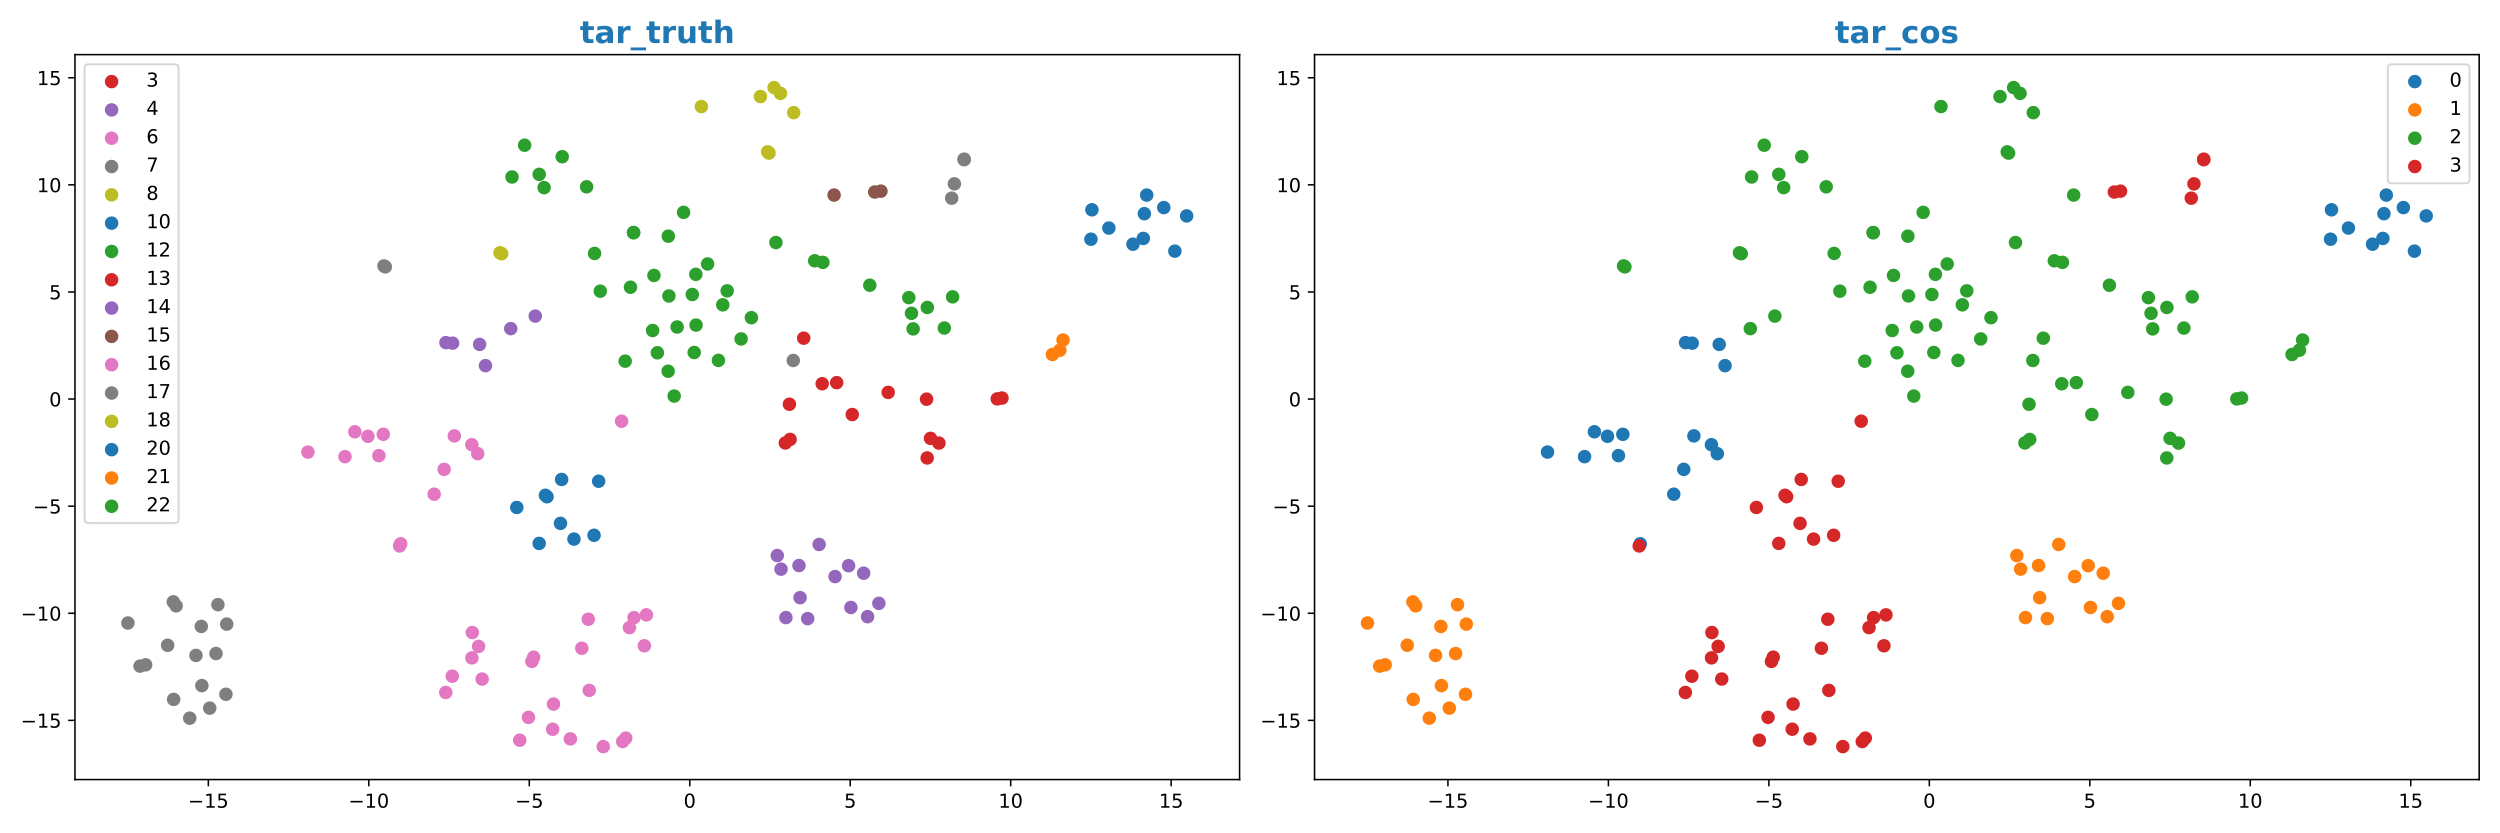 <?xml version="1.0" encoding="utf-8" standalone="no"?>
<!DOCTYPE svg PUBLIC "-//W3C//DTD SVG 1.1//EN"
  "http://www.w3.org/Graphics/SVG/1.1/DTD/svg11.dtd">
<!-- Created with matplotlib (https://matplotlib.org/) -->
<svg height="432pt" version="1.1" viewBox="0 0 1296 432" width="1296pt" xmlns="http://www.w3.org/2000/svg" xmlns:xlink="http://www.w3.org/1999/xlink">
 <defs>
  <style type="text/css">
*{stroke-linecap:butt;stroke-linejoin:round;}
  </style>
 </defs>
 <g id="figure_1">
  <g id="patch_1">
   <path d="M 0 432 
L 1296 432 
L 1296 0 
L 0 0 
z
" style="fill:#ffffff;"/>
  </g>
  <g id="axes_1">
   <g id="patch_2">
    <path d="M 38.86 404.12 
L 642.6 404.12 
L 642.6 28.32 
L 38.86 28.32 
z
" style="fill:#ffffff;"/>
   </g>
   <g id="PathCollection_1">
    <defs>
     <path d="M 0 3 
C 0.796 3 1.559 2.684 2.121 2.121 
C 2.684 1.559 3 0.796 3 0 
C 3 -0.796 2.684 -1.559 2.121 -2.121 
C 1.559 -2.684 0.796 -3 0 -3 
C -0.796 -3 -1.559 -2.684 -2.121 -2.121 
C -2.684 -1.559 -3 -0.796 -3 0 
C -3 0.796 -2.684 1.559 -2.121 2.121 
C -1.559 2.684 -0.796 3 0 3 
z
" id="m4c4361987f" style="stroke:#d62728;"/>
    </defs>
    <g clip-path="url(#pa31a641a04)">
     <use style="fill:#d62728;stroke:#d62728;" x="416.646" xlink:href="#m4c4361987f" y="175.309"/>
    </g>
   </g>
   <g id="PathCollection_2">
    <defs>
     <path d="M 0 3 
C 0.796 3 1.559 2.684 2.121 2.121 
C 2.684 1.559 3 0.796 3 0 
C 3 -0.796 2.684 -1.559 2.121 -2.121 
C 1.559 -2.684 0.796 -3 0 -3 
C -0.796 -3 -1.559 -2.684 -2.121 -2.121 
C -2.684 -1.559 -3 -0.796 -3 0 
C -3 0.796 -2.684 1.559 -2.121 2.121 
C -1.559 2.684 -0.796 3 0 3 
z
" id="maf22265a2f" style="stroke:#9467bd;"/>
    </defs>
    <g clip-path="url(#pa31a641a04)">
     <use style="fill:#9467bd;stroke:#9467bd;" x="407.412" xlink:href="#maf22265a2f" y="320.153"/>
     <use style="fill:#9467bd;stroke:#9467bd;" x="414.764" xlink:href="#maf22265a2f" y="309.823"/>
     <use style="fill:#9467bd;stroke:#9467bd;" x="418.715" xlink:href="#maf22265a2f" y="320.687"/>
     <use style="fill:#9467bd;stroke:#9467bd;" x="424.637" xlink:href="#maf22265a2f" y="282.249"/>
     <use style="fill:#9467bd;stroke:#9467bd;" x="402.933" xlink:href="#maf22265a2f" y="287.991"/>
     <use style="fill:#9467bd;stroke:#9467bd;" x="414.191" xlink:href="#maf22265a2f" y="293.173"/>
     <use style="fill:#9467bd;stroke:#9467bd;" x="404.881" xlink:href="#maf22265a2f" y="295.042"/>
     <use style="fill:#9467bd;stroke:#9467bd;" x="447.713" xlink:href="#maf22265a2f" y="297.151"/>
     <use style="fill:#9467bd;stroke:#9467bd;" x="439.911" xlink:href="#maf22265a2f" y="293.254"/>
     <use style="fill:#9467bd;stroke:#9467bd;" x="432.902" xlink:href="#maf22265a2f" y="298.897"/>
     <use style="fill:#9467bd;stroke:#9467bd;" x="441.107" xlink:href="#maf22265a2f" y="314.898"/>
     <use style="fill:#9467bd;stroke:#9467bd;" x="449.754" xlink:href="#maf22265a2f" y="319.671"/>
     <use style="fill:#9467bd;stroke:#9467bd;" x="455.61" xlink:href="#maf22265a2f" y="312.773"/>
    </g>
   </g>
   <g id="PathCollection_3">
    <defs>
     <path d="M 0 3 
C 0.796 3 1.559 2.684 2.121 2.121 
C 2.684 1.559 3 0.796 3 0 
C 3 -0.796 2.684 -1.559 2.121 -2.121 
C 1.559 -2.684 0.796 -3 0 -3 
C -0.796 -3 -1.559 -2.684 -2.121 -2.121 
C -2.684 -1.559 -3 -0.796 -3 0 
C -3 0.796 -2.684 1.559 -2.121 2.121 
C -1.559 2.684 -0.796 3 0 3 
z
" id="m931cf38b6b" style="stroke:#e377c2;"/>
    </defs>
    <g clip-path="url(#pa31a641a04)">
     <use style="fill:#e377c2;stroke:#e377c2;" x="334.03" xlink:href="#m931cf38b6b" y="334.772"/>
     <use style="fill:#e377c2;stroke:#e377c2;" x="326.314" xlink:href="#m931cf38b6b" y="325.341"/>
     <use style="fill:#e377c2;stroke:#e377c2;" x="328.679" xlink:href="#m931cf38b6b" y="320.173"/>
     <use style="fill:#e377c2;stroke:#e377c2;" x="335.088" xlink:href="#m931cf38b6b" y="318.752"/>
     <use style="fill:#e377c2;stroke:#e377c2;" x="276.65" xlink:href="#m931cf38b6b" y="340.687"/>
     <use style="fill:#e377c2;stroke:#e377c2;" x="275.718" xlink:href="#m931cf38b6b" y="342.873"/>
     <use style="fill:#e377c2;stroke:#e377c2;" x="301.622" xlink:href="#m931cf38b6b" y="336.052"/>
     <use style="fill:#e377c2;stroke:#e377c2;" x="322.808" xlink:href="#m931cf38b6b" y="384.411"/>
     <use style="fill:#e377c2;stroke:#e377c2;" x="286.49" xlink:href="#m931cf38b6b" y="378.031"/>
     <use style="fill:#e377c2;stroke:#e377c2;" x="269.437" xlink:href="#m931cf38b6b" y="383.731"/>
     <use style="fill:#e377c2;stroke:#e377c2;" x="305.473" xlink:href="#m931cf38b6b" y="357.892"/>
     <use style="fill:#e377c2;stroke:#e377c2;" x="286.935" xlink:href="#m931cf38b6b" y="364.985"/>
     <use style="fill:#e377c2;stroke:#e377c2;" x="273.963" xlink:href="#m931cf38b6b" y="371.887"/>
     <use style="fill:#e377c2;stroke:#e377c2;" x="312.721" xlink:href="#m931cf38b6b" y="387.038"/>
     <use style="fill:#e377c2;stroke:#e377c2;" x="324.375" xlink:href="#m931cf38b6b" y="382.629"/>
     <use style="fill:#e377c2;stroke:#e377c2;" x="295.681" xlink:href="#m931cf38b6b" y="383.044"/>
     <use style="fill:#e377c2;stroke:#e377c2;" x="231.078" xlink:href="#m931cf38b6b" y="358.978"/>
     <use style="fill:#e377c2;stroke:#e377c2;" x="249.949" xlink:href="#m931cf38b6b" y="352.02"/>
     <use style="fill:#e377c2;stroke:#e377c2;" x="248.095" xlink:href="#m931cf38b6b" y="335.081"/>
     <use style="fill:#e377c2;stroke:#e377c2;" x="244.846" xlink:href="#m931cf38b6b" y="327.903"/>
     <use style="fill:#e377c2;stroke:#e377c2;" x="244.644" xlink:href="#m931cf38b6b" y="341.033"/>
     <use style="fill:#e377c2;stroke:#e377c2;" x="234.461" xlink:href="#m931cf38b6b" y="350.535"/>
     <use style="fill:#e377c2;stroke:#e377c2;" x="304.952" xlink:href="#m931cf38b6b" y="321.019"/>
    </g>
   </g>
   <g id="PathCollection_4">
    <defs>
     <path d="M 0 3 
C 0.796 3 1.559 2.684 2.121 2.121 
C 2.684 1.559 3 0.796 3 0 
C 3 -0.796 2.684 -1.559 2.121 -2.121 
C 1.559 -2.684 0.796 -3 0 -3 
C -0.796 -3 -1.559 -2.684 -2.121 -2.121 
C -2.684 -1.559 -3 -0.796 -3 0 
C -3 0.796 -2.684 1.559 -2.121 2.121 
C -1.559 2.684 -0.796 3 0 3 
z
" id="mbb67e2f9d8" style="stroke:#7f7f7f;"/>
    </defs>
    <g clip-path="url(#pa31a641a04)">
     <use style="fill:#7f7f7f;stroke:#7f7f7f;" x="499.808" xlink:href="#mbb67e2f9d8" y="82.795"/>
     <use style="fill:#7f7f7f;stroke:#7f7f7f;" x="493.359" xlink:href="#mbb67e2f9d8" y="102.731"/>
     <use style="fill:#7f7f7f;stroke:#7f7f7f;" x="499.821" xlink:href="#mbb67e2f9d8" y="82.51"/>
     <use style="fill:#7f7f7f;stroke:#7f7f7f;" x="494.755" xlink:href="#mbb67e2f9d8" y="95.306"/>
     <use style="fill:#7f7f7f;stroke:#7f7f7f;" x="411.236" xlink:href="#mbb67e2f9d8" y="186.871"/>
     <use style="fill:#7f7f7f;stroke:#7f7f7f;" x="199.752" xlink:href="#mbb67e2f9d8" y="138.333"/>
     <use style="fill:#7f7f7f;stroke:#7f7f7f;" x="199.061" xlink:href="#mbb67e2f9d8" y="137.855"/>
    </g>
   </g>
   <g id="PathCollection_5">
    <defs>
     <path d="M 0 3 
C 0.796 3 1.559 2.684 2.121 2.121 
C 2.684 1.559 3 0.796 3 0 
C 3 -0.796 2.684 -1.559 2.121 -2.121 
C 1.559 -2.684 0.796 -3 0 -3 
C -0.796 -3 -1.559 -2.684 -2.121 -2.121 
C -2.684 -1.559 -3 -0.796 -3 0 
C -3 0.796 -2.684 1.559 -2.121 2.121 
C -1.559 2.684 -0.796 3 0 3 
z
" id="m3eabc7e97d" style="stroke:#bcbd22;"/>
    </defs>
    <g clip-path="url(#pa31a641a04)">
     <use style="fill:#bcbd22;stroke:#bcbd22;" x="404.613" xlink:href="#m3eabc7e97d" y="48.41"/>
     <use style="fill:#bcbd22;stroke:#bcbd22;" x="401.282" xlink:href="#m3eabc7e97d" y="45.402"/>
     <use style="fill:#bcbd22;stroke:#bcbd22;" x="394.197" xlink:href="#m3eabc7e97d" y="50.055"/>
     <use style="fill:#bcbd22;stroke:#bcbd22;" x="411.452" xlink:href="#m3eabc7e97d" y="58.388"/>
     <use style="fill:#bcbd22;stroke:#bcbd22;" x="363.603" xlink:href="#m3eabc7e97d" y="55.236"/>
     <use style="fill:#bcbd22;stroke:#bcbd22;" x="398.663" xlink:href="#m3eabc7e97d" y="79.353"/>
     <use style="fill:#bcbd22;stroke:#bcbd22;" x="397.95" xlink:href="#m3eabc7e97d" y="78.719"/>
    </g>
   </g>
   <g id="PathCollection_6">
    <defs>
     <path d="M 0 3 
C 0.796 3 1.559 2.684 2.121 2.121 
C 2.684 1.559 3 0.796 3 0 
C 3 -0.796 2.684 -1.559 2.121 -2.121 
C 1.559 -2.684 0.796 -3 0 -3 
C -0.796 -3 -1.559 -2.684 -2.121 -2.121 
C -2.684 -1.559 -3 -0.796 -3 0 
C -3 0.796 -2.684 1.559 -2.121 2.121 
C -1.559 2.684 -0.796 3 0 3 
z
" id="me50f689ab8" style="stroke:#1f77b4;"/>
    </defs>
    <g clip-path="url(#pa31a641a04)">
     <use style="fill:#1f77b4;stroke:#1f77b4;" x="310.338" xlink:href="#me50f689ab8" y="249.47"/>
     <use style="fill:#1f77b4;stroke:#1f77b4;" x="291.152" xlink:href="#me50f689ab8" y="248.551"/>
     <use style="fill:#1f77b4;stroke:#1f77b4;" x="283.58" xlink:href="#me50f689ab8" y="257.495"/>
     <use style="fill:#1f77b4;stroke:#1f77b4;" x="282.756" xlink:href="#me50f689ab8" y="256.756"/>
     <use style="fill:#1f77b4;stroke:#1f77b4;" x="297.544" xlink:href="#me50f689ab8" y="279.47"/>
     <use style="fill:#1f77b4;stroke:#1f77b4;" x="307.952" xlink:href="#me50f689ab8" y="277.495"/>
     <use style="fill:#1f77b4;stroke:#1f77b4;" x="290.551" xlink:href="#me50f689ab8" y="271.315"/>
     <use style="fill:#1f77b4;stroke:#1f77b4;" x="279.507" xlink:href="#me50f689ab8" y="281.704"/>
     <use style="fill:#1f77b4;stroke:#1f77b4;" x="267.911" xlink:href="#me50f689ab8" y="263.062"/>
    </g>
   </g>
   <g id="PathCollection_7">
    <defs>
     <path d="M 0 3 
C 0.796 3 1.559 2.684 2.121 2.121 
C 2.684 1.559 3 0.796 3 0 
C 3 -0.796 2.684 -1.559 2.121 -2.121 
C 1.559 -2.684 0.796 -3 0 -3 
C -0.796 -3 -1.559 -2.684 -2.121 -2.121 
C -2.684 -1.559 -3 -0.796 -3 0 
C -3 0.796 -2.684 1.559 -2.121 2.121 
C -1.559 2.684 -0.796 3 0 3 
z
" id="m6602b2a7e9" style="stroke:#2ca02c;"/>
    </defs>
    <g clip-path="url(#pa31a641a04)">
     <use style="fill:#2ca02c;stroke:#2ca02c;" x="366.83" xlink:href="#m6602b2a7e9" y="136.842"/>
     <use style="fill:#2ca02c;stroke:#2ca02c;" x="360.716" xlink:href="#m6602b2a7e9" y="142.21"/>
     <use style="fill:#2ca02c;stroke:#2ca02c;" x="328.463" xlink:href="#m6602b2a7e9" y="120.663"/>
     <use style="fill:#2ca02c;stroke:#2ca02c;" x="328.451" xlink:href="#m6602b2a7e9" y="120.527"/>
     <use style="fill:#2ca02c;stroke:#2ca02c;" x="346.443" xlink:href="#m6602b2a7e9" y="122.422"/>
     <use style="fill:#2ca02c;stroke:#2ca02c;" x="354.377" xlink:href="#m6602b2a7e9" y="110.093"/>
     <use style="fill:#2ca02c;stroke:#2ca02c;" x="376.974" xlink:href="#m6602b2a7e9" y="150.769"/>
     <use style="fill:#2ca02c;stroke:#2ca02c;" x="326.836" xlink:href="#m6602b2a7e9" y="148.907"/>
     <use style="fill:#2ca02c;stroke:#2ca02c;" x="311.187" xlink:href="#m6602b2a7e9" y="150.946"/>
     <use style="fill:#2ca02c;stroke:#2ca02c;" x="389.525" xlink:href="#m6602b2a7e9" y="164.689"/>
     <use style="fill:#2ca02c;stroke:#2ca02c;" x="374.682" xlink:href="#m6602b2a7e9" y="158.019"/>
     <use style="fill:#2ca02c;stroke:#2ca02c;" x="339.01" xlink:href="#m6602b2a7e9" y="142.786"/>
     <use style="fill:#2ca02c;stroke:#2ca02c;" x="358.884" xlink:href="#m6602b2a7e9" y="152.67"/>
     <use style="fill:#2ca02c;stroke:#2ca02c;" x="346.75" xlink:href="#m6602b2a7e9" y="153.424"/>
     <use style="fill:#2ca02c;stroke:#2ca02c;" x="308.223" xlink:href="#m6602b2a7e9" y="131.371"/>
     <use style="fill:#2ca02c;stroke:#2ca02c;" x="340.781" xlink:href="#m6602b2a7e9" y="182.883"/>
     <use style="fill:#2ca02c;stroke:#2ca02c;" x="360.828" xlink:href="#m6602b2a7e9" y="168.512"/>
     <use style="fill:#2ca02c;stroke:#2ca02c;" x="351.026" xlink:href="#m6602b2a7e9" y="169.512"/>
     <use style="fill:#2ca02c;stroke:#2ca02c;" x="338.324" xlink:href="#m6602b2a7e9" y="171.322"/>
     <use style="fill:#2ca02c;stroke:#2ca02c;" x="324.095" xlink:href="#m6602b2a7e9" y="187.226"/>
     <use style="fill:#2ca02c;stroke:#2ca02c;" x="372.428" xlink:href="#m6602b2a7e9" y="186.817"/>
     <use style="fill:#2ca02c;stroke:#2ca02c;" x="384.201" xlink:href="#m6602b2a7e9" y="175.707"/>
     <use style="fill:#2ca02c;stroke:#2ca02c;" x="359.877" xlink:href="#m6602b2a7e9" y="182.732"/>
     <use style="fill:#2ca02c;stroke:#2ca02c;" x="346.363" xlink:href="#m6602b2a7e9" y="192.442"/>
     <use style="fill:#2ca02c;stroke:#2ca02c;" x="349.494" xlink:href="#m6602b2a7e9" y="205.324"/>
    </g>
   </g>
   <g id="PathCollection_8">
    <g clip-path="url(#pa31a641a04)">
     <use style="fill:#d62728;stroke:#d62728;" x="460.449" xlink:href="#m4c4361987f" y="203.414"/>
     <use style="fill:#d62728;stroke:#d62728;" x="480.327" xlink:href="#m4c4361987f" y="206.94"/>
     <use style="fill:#d62728;stroke:#d62728;" x="433.742" xlink:href="#m4c4361987f" y="198.363"/>
     <use style="fill:#d62728;stroke:#d62728;" x="426.217" xlink:href="#m4c4361987f" y="198.941"/>
     <use style="fill:#d62728;stroke:#d62728;" x="407.113" xlink:href="#m4c4361987f" y="229.638"/>
     <use style="fill:#d62728;stroke:#d62728;" x="441.806" xlink:href="#m4c4361987f" y="214.901"/>
     <use style="fill:#d62728;stroke:#d62728;" x="409.592" xlink:href="#m4c4361987f" y="227.804"/>
     <use style="fill:#d62728;stroke:#d62728;" x="409.234" xlink:href="#m4c4361987f" y="209.559"/>
     <use style="fill:#d62728;stroke:#d62728;" x="519.42" xlink:href="#m4c4361987f" y="206.35"/>
     <use style="fill:#d62728;stroke:#d62728;" x="516.973" xlink:href="#m4c4361987f" y="206.779"/>
     <use style="fill:#d62728;stroke:#d62728;" x="480.644" xlink:href="#m4c4361987f" y="237.4"/>
     <use style="fill:#d62728;stroke:#d62728;" x="486.739" xlink:href="#m4c4361987f" y="229.697"/>
     <use style="fill:#d62728;stroke:#d62728;" x="482.369" xlink:href="#m4c4361987f" y="227.251"/>
    </g>
   </g>
   <g id="PathCollection_9">
    <g clip-path="url(#pa31a641a04)">
     <use style="fill:#9467bd;stroke:#9467bd;" x="251.675" xlink:href="#maf22265a2f" y="189.551"/>
     <use style="fill:#9467bd;stroke:#9467bd;" x="277.482" xlink:href="#maf22265a2f" y="163.861"/>
     <use style="fill:#9467bd;stroke:#9467bd;" x="264.766" xlink:href="#maf22265a2f" y="170.355"/>
     <use style="fill:#9467bd;stroke:#9467bd;" x="231.18" xlink:href="#maf22265a2f" y="177.612"/>
     <use style="fill:#9467bd;stroke:#9467bd;" x="234.645" xlink:href="#maf22265a2f" y="177.898"/>
     <use style="fill:#9467bd;stroke:#9467bd;" x="248.637" xlink:href="#maf22265a2f" y="178.536"/>
    </g>
   </g>
   <g id="PathCollection_10">
    <defs>
     <path d="M 0 3 
C 0.796 3 1.559 2.684 2.121 2.121 
C 2.684 1.559 3 0.796 3 0 
C 3 -0.796 2.684 -1.559 2.121 -2.121 
C 1.559 -2.684 0.796 -3 0 -3 
C -0.796 -3 -1.559 -2.684 -2.121 -2.121 
C -2.684 -1.559 -3 -0.796 -3 0 
C -3 0.796 -2.684 1.559 -2.121 2.121 
C -1.559 2.684 -0.796 3 0 3 
z
" id="m05b71fc5dc" style="stroke:#8c564b;"/>
    </defs>
    <g clip-path="url(#pa31a641a04)">
     <use style="fill:#8c564b;stroke:#8c564b;" x="432.39" xlink:href="#m05b71fc5dc" y="101.124"/>
     <use style="fill:#8c564b;stroke:#8c564b;" x="456.678" xlink:href="#m05b71fc5dc" y="99.095"/>
     <use style="fill:#8c564b;stroke:#8c564b;" x="453.464" xlink:href="#m05b71fc5dc" y="99.542"/>
    </g>
   </g>
   <g id="PathCollection_11">
    <g clip-path="url(#pa31a641a04)">
     <use style="fill:#e377c2;stroke:#e377c2;" x="207.707" xlink:href="#m931cf38b6b" y="281.909"/>
     <use style="fill:#e377c2;stroke:#e377c2;" x="322.242" xlink:href="#m931cf38b6b" y="218.355"/>
     <use style="fill:#e377c2;stroke:#e377c2;" x="207.161" xlink:href="#m931cf38b6b" y="283.017"/>
     <use style="fill:#e377c2;stroke:#e377c2;" x="225.081" xlink:href="#m931cf38b6b" y="256.192"/>
     <use style="fill:#e377c2;stroke:#e377c2;" x="230.246" xlink:href="#m931cf38b6b" y="243.315"/>
     <use style="fill:#e377c2;stroke:#e377c2;" x="190.723" xlink:href="#m931cf38b6b" y="226.183"/>
     <use style="fill:#e377c2;stroke:#e377c2;" x="196.405" xlink:href="#m931cf38b6b" y="236.201"/>
     <use style="fill:#e377c2;stroke:#e377c2;" x="198.678" xlink:href="#m931cf38b6b" y="225.143"/>
     <use style="fill:#e377c2;stroke:#e377c2;" x="183.943" xlink:href="#m931cf38b6b" y="223.84"/>
     <use style="fill:#e377c2;stroke:#e377c2;" x="178.836" xlink:href="#m931cf38b6b" y="236.732"/>
     <use style="fill:#e377c2;stroke:#e377c2;" x="159.625" xlink:href="#m931cf38b6b" y="234.358"/>
     <use style="fill:#e377c2;stroke:#e377c2;" x="235.512" xlink:href="#m931cf38b6b" y="225.961"/>
     <use style="fill:#e377c2;stroke:#e377c2;" x="244.597" xlink:href="#m931cf38b6b" y="230.54"/>
     <use style="fill:#e377c2;stroke:#e377c2;" x="247.658" xlink:href="#m931cf38b6b" y="235.188"/>
    </g>
   </g>
   <g id="PathCollection_12">
    <g clip-path="url(#pa31a641a04)">
     <use style="fill:#7f7f7f;stroke:#7f7f7f;" x="90.015" xlink:href="#mbb67e2f9d8" y="362.564"/>
     <use style="fill:#7f7f7f;stroke:#7f7f7f;" x="117.106" xlink:href="#mbb67e2f9d8" y="359.919"/>
     <use style="fill:#7f7f7f;stroke:#7f7f7f;" x="108.717" xlink:href="#mbb67e2f9d8" y="367.095"/>
     <use style="fill:#7f7f7f;stroke:#7f7f7f;" x="98.347" xlink:href="#mbb67e2f9d8" y="372.291"/>
     <use style="fill:#7f7f7f;stroke:#7f7f7f;" x="104.643" xlink:href="#mbb67e2f9d8" y="355.416"/>
     <use style="fill:#7f7f7f;stroke:#7f7f7f;" x="104.352" xlink:href="#mbb67e2f9d8" y="324.738"/>
     <use style="fill:#7f7f7f;stroke:#7f7f7f;" x="112.973" xlink:href="#mbb67e2f9d8" y="313.458"/>
     <use style="fill:#7f7f7f;stroke:#7f7f7f;" x="117.529" xlink:href="#mbb67e2f9d8" y="323.532"/>
     <use style="fill:#7f7f7f;stroke:#7f7f7f;" x="89.846" xlink:href="#mbb67e2f9d8" y="312.008"/>
     <use style="fill:#7f7f7f;stroke:#7f7f7f;" x="91.301" xlink:href="#mbb67e2f9d8" y="314.064"/>
     <use style="fill:#7f7f7f;stroke:#7f7f7f;" x="111.983" xlink:href="#mbb67e2f9d8" y="338.795"/>
     <use style="fill:#7f7f7f;stroke:#7f7f7f;" x="72.609" xlink:href="#mbb67e2f9d8" y="345.311"/>
     <use style="fill:#7f7f7f;stroke:#7f7f7f;" x="86.909" xlink:href="#mbb67e2f9d8" y="334.503"/>
     <use style="fill:#7f7f7f;stroke:#7f7f7f;" x="75.49" xlink:href="#mbb67e2f9d8" y="344.642"/>
     <use style="fill:#7f7f7f;stroke:#7f7f7f;" x="101.59" xlink:href="#mbb67e2f9d8" y="339.759"/>
     <use style="fill:#7f7f7f;stroke:#7f7f7f;" x="66.303" xlink:href="#mbb67e2f9d8" y="322.963"/>
    </g>
   </g>
   <g id="PathCollection_13">
    <g clip-path="url(#pa31a641a04)">
     <use style="fill:#bcbd22;stroke:#bcbd22;" x="259.148" xlink:href="#m3eabc7e97d" y="131.047"/>
     <use style="fill:#bcbd22;stroke:#bcbd22;" x="260.068" xlink:href="#m3eabc7e97d" y="131.513"/>
    </g>
   </g>
   <g id="PathCollection_14">
    <g clip-path="url(#pa31a641a04)">
     <use style="fill:#1f77b4;stroke:#1f77b4;" x="587.331" xlink:href="#me50f689ab8" y="126.595"/>
     <use style="fill:#1f77b4;stroke:#1f77b4;" x="592.689" xlink:href="#me50f689ab8" y="123.599"/>
     <use style="fill:#1f77b4;stroke:#1f77b4;" x="609.044" xlink:href="#me50f689ab8" y="130.195"/>
     <use style="fill:#1f77b4;stroke:#1f77b4;" x="566.049" xlink:href="#me50f689ab8" y="108.762"/>
     <use style="fill:#1f77b4;stroke:#1f77b4;" x="615.157" xlink:href="#me50f689ab8" y="111.926"/>
     <use style="fill:#1f77b4;stroke:#1f77b4;" x="603.308" xlink:href="#me50f689ab8" y="107.603"/>
     <use style="fill:#1f77b4;stroke:#1f77b4;" x="593.236" xlink:href="#me50f689ab8" y="110.775"/>
     <use style="fill:#1f77b4;stroke:#1f77b4;" x="565.553" xlink:href="#me50f689ab8" y="124.006"/>
     <use style="fill:#1f77b4;stroke:#1f77b4;" x="574.83" xlink:href="#me50f689ab8" y="118.217"/>
     <use style="fill:#1f77b4;stroke:#1f77b4;" x="594.463" xlink:href="#me50f689ab8" y="101.127"/>
    </g>
   </g>
   <g id="PathCollection_15">
    <defs>
     <path d="M 0 3 
C 0.796 3 1.559 2.684 2.121 2.121 
C 2.684 1.559 3 0.796 3 0 
C 3 -0.796 2.684 -1.559 2.121 -2.121 
C 1.559 -2.684 0.796 -3 0 -3 
C -0.796 -3 -1.559 -2.684 -2.121 -2.121 
C -2.684 -1.559 -3 -0.796 -3 0 
C -3 0.796 -2.684 1.559 -2.121 2.121 
C -1.559 2.684 -0.796 3 0 3 
z
" id="m7a37b9e350" style="stroke:#ff7f0e;"/>
    </defs>
    <g clip-path="url(#pa31a641a04)">
     <use style="fill:#ff7f0e;stroke:#ff7f0e;" x="551.069" xlink:href="#m7a37b9e350" y="176.275"/>
     <use style="fill:#ff7f0e;stroke:#ff7f0e;" x="549.414" xlink:href="#m7a37b9e350" y="181.554"/>
     <use style="fill:#ff7f0e;stroke:#ff7f0e;" x="545.591" xlink:href="#m7a37b9e350" y="183.752"/>
    </g>
   </g>
   <g id="PathCollection_16">
    <g clip-path="url(#pa31a641a04)">
     <use style="fill:#2ca02c;stroke:#2ca02c;" x="279.513" xlink:href="#m6602b2a7e9" y="90.386"/>
     <use style="fill:#2ca02c;stroke:#2ca02c;" x="291.446" xlink:href="#m6602b2a7e9" y="81.23"/>
     <use style="fill:#2ca02c;stroke:#2ca02c;" x="282.058" xlink:href="#m6602b2a7e9" y="97.27"/>
     <use style="fill:#2ca02c;stroke:#2ca02c;" x="304.094" xlink:href="#m6602b2a7e9" y="96.835"/>
     <use style="fill:#2ca02c;stroke:#2ca02c;" x="265.432" xlink:href="#m6602b2a7e9" y="91.746"/>
     <use style="fill:#2ca02c;stroke:#2ca02c;" x="271.973" xlink:href="#m6602b2a7e9" y="75.278"/>
     <use style="fill:#2ca02c;stroke:#2ca02c;" x="402.229" xlink:href="#m6602b2a7e9" y="125.728"/>
     <use style="fill:#2ca02c;stroke:#2ca02c;" x="426.566" xlink:href="#m6602b2a7e9" y="136.005"/>
     <use style="fill:#2ca02c;stroke:#2ca02c;" x="422.356" xlink:href="#m6602b2a7e9" y="135.196"/>
     <use style="fill:#2ca02c;stroke:#2ca02c;" x="493.842" xlink:href="#m6602b2a7e9" y="153.881"/>
     <use style="fill:#2ca02c;stroke:#2ca02c;" x="480.727" xlink:href="#m6602b2a7e9" y="159.379"/>
     <use style="fill:#2ca02c;stroke:#2ca02c;" x="471.12" xlink:href="#m6602b2a7e9" y="154.283"/>
     <use style="fill:#2ca02c;stroke:#2ca02c;" x="489.532" xlink:href="#m6602b2a7e9" y="170.054"/>
     <use style="fill:#2ca02c;stroke:#2ca02c;" x="472.511" xlink:href="#m6602b2a7e9" y="162.421"/>
     <use style="fill:#2ca02c;stroke:#2ca02c;" x="450.906" xlink:href="#m6602b2a7e9" y="147.86"/>
     <use style="fill:#2ca02c;stroke:#2ca02c;" x="473.363" xlink:href="#m6602b2a7e9" y="170.489"/>
    </g>
   </g>
   <g id="matplotlib.axis_1">
    <g id="xtick_1">
     <g id="line2d_1">
      <defs>
       <path d="M 0 0 
L 0 3.5 
" id="m755a276610" style="stroke:#000000;stroke-width:0.8;"/>
      </defs>
      <g>
       <use style="stroke:#000000;stroke-width:0.8;" x="108.006" xlink:href="#m755a276610" y="404.12"/>
      </g>
     </g>
     <g id="text_1">
      <!-- −15 -->
      <defs>
       <path d="M 10.594 35.5 
L 73.188 35.5 
L 73.188 27.203 
L 10.594 27.203 
z
" id="DejaVuSans-8722"/>
       <path d="M 12.406 8.297 
L 28.516 8.297 
L 28.516 63.922 
L 10.984 60.406 
L 10.984 69.391 
L 28.422 72.906 
L 38.281 72.906 
L 38.281 8.297 
L 54.391 8.297 
L 54.391 0 
L 12.406 0 
z
" id="DejaVuSans-49"/>
       <path d="M 10.797 72.906 
L 49.516 72.906 
L 49.516 64.594 
L 19.828 64.594 
L 19.828 46.734 
Q 21.969 47.469 24.109 47.828 
Q 26.266 48.188 28.422 48.188 
Q 40.625 48.188 47.75 41.5 
Q 54.891 34.812 54.891 23.391 
Q 54.891 11.625 47.562 5.094 
Q 40.234 -1.422 26.906 -1.422 
Q 22.312 -1.422 17.547 -0.641 
Q 12.797 0.141 7.719 1.703 
L 7.719 11.625 
Q 12.109 9.234 16.797 8.062 
Q 21.484 6.891 26.703 6.891 
Q 35.156 6.891 40.078 11.328 
Q 45.016 15.766 45.016 23.391 
Q 45.016 31 40.078 35.438 
Q 35.156 39.891 26.703 39.891 
Q 22.75 39.891 18.812 39.016 
Q 14.891 38.141 10.797 36.281 
z
" id="DejaVuSans-53"/>
      </defs>
      <g transform="translate(97.454 418.718)scale(0.1 -0.1)">
       <use xlink:href="#DejaVuSans-8722"/>
       <use x="83.789" xlink:href="#DejaVuSans-49"/>
       <use x="147.412" xlink:href="#DejaVuSans-53"/>
      </g>
     </g>
    </g>
    <g id="xtick_2">
     <g id="line2d_2">
      <g>
       <use style="stroke:#000000;stroke-width:0.8;" x="191.193" xlink:href="#m755a276610" y="404.12"/>
      </g>
     </g>
     <g id="text_2">
      <!-- −10 -->
      <defs>
       <path d="M 31.781 66.406 
Q 24.172 66.406 20.328 58.906 
Q 16.5 51.422 16.5 36.375 
Q 16.5 21.391 20.328 13.891 
Q 24.172 6.391 31.781 6.391 
Q 39.453 6.391 43.281 13.891 
Q 47.125 21.391 47.125 36.375 
Q 47.125 51.422 43.281 58.906 
Q 39.453 66.406 31.781 66.406 
z
M 31.781 74.219 
Q 44.047 74.219 50.516 64.516 
Q 56.984 54.828 56.984 36.375 
Q 56.984 17.969 50.516 8.266 
Q 44.047 -1.422 31.781 -1.422 
Q 19.531 -1.422 13.062 8.266 
Q 6.594 17.969 6.594 36.375 
Q 6.594 54.828 13.062 64.516 
Q 19.531 74.219 31.781 74.219 
z
" id="DejaVuSans-48"/>
      </defs>
      <g transform="translate(180.641 418.718)scale(0.1 -0.1)">
       <use xlink:href="#DejaVuSans-8722"/>
       <use x="83.789" xlink:href="#DejaVuSans-49"/>
       <use x="147.412" xlink:href="#DejaVuSans-48"/>
      </g>
     </g>
    </g>
    <g id="xtick_3">
     <g id="line2d_3">
      <g>
       <use style="stroke:#000000;stroke-width:0.8;" x="274.38" xlink:href="#m755a276610" y="404.12"/>
      </g>
     </g>
     <g id="text_3">
      <!-- −5 -->
      <g transform="translate(267.009 418.718)scale(0.1 -0.1)">
       <use xlink:href="#DejaVuSans-8722"/>
       <use x="83.789" xlink:href="#DejaVuSans-53"/>
      </g>
     </g>
    </g>
    <g id="xtick_4">
     <g id="line2d_4">
      <g>
       <use style="stroke:#000000;stroke-width:0.8;" x="357.567" xlink:href="#m755a276610" y="404.12"/>
      </g>
     </g>
     <g id="text_4">
      <!-- 0 -->
      <g transform="translate(354.386 418.718)scale(0.1 -0.1)">
       <use xlink:href="#DejaVuSans-48"/>
      </g>
     </g>
    </g>
    <g id="xtick_5">
     <g id="line2d_5">
      <g>
       <use style="stroke:#000000;stroke-width:0.8;" x="440.754" xlink:href="#m755a276610" y="404.12"/>
      </g>
     </g>
     <g id="text_5">
      <!-- 5 -->
      <g transform="translate(437.573 418.718)scale(0.1 -0.1)">
       <use xlink:href="#DejaVuSans-53"/>
      </g>
     </g>
    </g>
    <g id="xtick_6">
     <g id="line2d_6">
      <g>
       <use style="stroke:#000000;stroke-width:0.8;" x="523.941" xlink:href="#m755a276610" y="404.12"/>
      </g>
     </g>
     <g id="text_6">
      <!-- 10 -->
      <g transform="translate(517.578 418.718)scale(0.1 -0.1)">
       <use xlink:href="#DejaVuSans-49"/>
       <use x="63.623" xlink:href="#DejaVuSans-48"/>
      </g>
     </g>
    </g>
    <g id="xtick_7">
     <g id="line2d_7">
      <g>
       <use style="stroke:#000000;stroke-width:0.8;" x="607.128" xlink:href="#m755a276610" y="404.12"/>
      </g>
     </g>
     <g id="text_7">
      <!-- 15 -->
      <g transform="translate(600.765 418.718)scale(0.1 -0.1)">
       <use xlink:href="#DejaVuSans-49"/>
       <use x="63.623" xlink:href="#DejaVuSans-53"/>
      </g>
     </g>
    </g>
   </g>
   <g id="matplotlib.axis_2">
    <g id="ytick_1">
     <g id="line2d_8">
      <defs>
       <path d="M 0 0 
L -3.5 0 
" id="md1a0260184" style="stroke:#000000;stroke-width:0.8;"/>
      </defs>
      <g>
       <use style="stroke:#000000;stroke-width:0.8;" x="38.86" xlink:href="#md1a0260184" y="373.438"/>
      </g>
     </g>
     <g id="text_8">
      <!-- −15 -->
      <g transform="translate(10.755 377.237)scale(0.1 -0.1)">
       <use xlink:href="#DejaVuSans-8722"/>
       <use x="83.789" xlink:href="#DejaVuSans-49"/>
       <use x="147.412" xlink:href="#DejaVuSans-53"/>
      </g>
     </g>
    </g>
    <g id="ytick_2">
     <g id="line2d_9">
      <g>
       <use style="stroke:#000000;stroke-width:0.8;" x="38.86" xlink:href="#md1a0260184" y="317.916"/>
      </g>
     </g>
     <g id="text_9">
      <!-- −10 -->
      <g transform="translate(10.755 321.715)scale(0.1 -0.1)">
       <use xlink:href="#DejaVuSans-8722"/>
       <use x="83.789" xlink:href="#DejaVuSans-49"/>
       <use x="147.412" xlink:href="#DejaVuSans-48"/>
      </g>
     </g>
    </g>
    <g id="ytick_3">
     <g id="line2d_10">
      <g>
       <use style="stroke:#000000;stroke-width:0.8;" x="38.86" xlink:href="#md1a0260184" y="262.394"/>
      </g>
     </g>
     <g id="text_10">
      <!-- −5 -->
      <g transform="translate(17.118 266.193)scale(0.1 -0.1)">
       <use xlink:href="#DejaVuSans-8722"/>
       <use x="83.789" xlink:href="#DejaVuSans-53"/>
      </g>
     </g>
    </g>
    <g id="ytick_4">
     <g id="line2d_11">
      <g>
       <use style="stroke:#000000;stroke-width:0.8;" x="38.86" xlink:href="#md1a0260184" y="206.872"/>
      </g>
     </g>
     <g id="text_11">
      <!-- 0 -->
      <g transform="translate(25.497 210.671)scale(0.1 -0.1)">
       <use xlink:href="#DejaVuSans-48"/>
      </g>
     </g>
    </g>
    <g id="ytick_5">
     <g id="line2d_12">
      <g>
       <use style="stroke:#000000;stroke-width:0.8;" x="38.86" xlink:href="#md1a0260184" y="151.35"/>
      </g>
     </g>
     <g id="text_12">
      <!-- 5 -->
      <g transform="translate(25.497 155.149)scale(0.1 -0.1)">
       <use xlink:href="#DejaVuSans-53"/>
      </g>
     </g>
    </g>
    <g id="ytick_6">
     <g id="line2d_13">
      <g>
       <use style="stroke:#000000;stroke-width:0.8;" x="38.86" xlink:href="#md1a0260184" y="95.828"/>
      </g>
     </g>
     <g id="text_13">
      <!-- 10 -->
      <g transform="translate(19.135 99.627)scale(0.1 -0.1)">
       <use xlink:href="#DejaVuSans-49"/>
       <use x="63.623" xlink:href="#DejaVuSans-48"/>
      </g>
     </g>
    </g>
    <g id="ytick_7">
     <g id="line2d_14">
      <g>
       <use style="stroke:#000000;stroke-width:0.8;" x="38.86" xlink:href="#md1a0260184" y="40.305"/>
      </g>
     </g>
     <g id="text_14">
      <!-- 15 -->
      <g transform="translate(19.135 44.105)scale(0.1 -0.1)">
       <use xlink:href="#DejaVuSans-49"/>
       <use x="63.623" xlink:href="#DejaVuSans-53"/>
      </g>
     </g>
    </g>
   </g>
   <g id="patch_3">
    <path d="M 38.86 404.12 
L 38.86 28.32 
" style="fill:none;stroke:#000000;stroke-linecap:square;stroke-linejoin:miter;stroke-width:0.8;"/>
   </g>
   <g id="patch_4">
    <path d="M 642.6 404.12 
L 642.6 28.32 
" style="fill:none;stroke:#000000;stroke-linecap:square;stroke-linejoin:miter;stroke-width:0.8;"/>
   </g>
   <g id="patch_5">
    <path d="M 38.86 404.12 
L 642.6 404.12 
" style="fill:none;stroke:#000000;stroke-linecap:square;stroke-linejoin:miter;stroke-width:0.8;"/>
   </g>
   <g id="patch_6">
    <path d="M 38.86 28.32 
L 642.6 28.32 
" style="fill:none;stroke:#000000;stroke-linecap:square;stroke-linejoin:miter;stroke-width:0.8;"/>
   </g>
   <g id="text_15">
    <!-- tar_truth -->
    <defs>
     <path d="M 27.484 70.219 
L 27.484 54.688 
L 45.516 54.688 
L 45.516 42.188 
L 27.484 42.188 
L 27.484 19 
Q 27.484 15.188 29 13.844 
Q 30.516 12.5 35.016 12.5 
L 44 12.5 
L 44 0 
L 29 0 
Q 18.656 0 14.328 4.312 
Q 10.016 8.641 10.016 19 
L 10.016 42.188 
L 1.312 42.188 
L 1.312 54.688 
L 10.016 54.688 
L 10.016 70.219 
z
" id="DejaVuSans-Bold-116"/>
     <path d="M 32.906 24.609 
Q 27.438 24.609 24.672 22.75 
Q 21.922 20.906 21.922 17.281 
Q 21.922 13.969 24.141 12.078 
Q 26.375 10.203 30.328 10.203 
Q 35.25 10.203 38.625 13.734 
Q 42 17.281 42 22.609 
L 42 24.609 
z
M 59.625 31.203 
L 59.625 0 
L 42 0 
L 42 8.109 
Q 38.484 3.125 34.078 0.844 
Q 29.688 -1.422 23.391 -1.422 
Q 14.891 -1.422 9.594 3.531 
Q 4.297 8.5 4.297 16.406 
Q 4.297 26.031 10.906 30.516 
Q 17.531 35.016 31.688 35.016 
L 42 35.016 
L 42 36.375 
Q 42 40.531 38.719 42.453 
Q 35.453 44.391 28.516 44.391 
Q 22.906 44.391 18.062 43.266 
Q 13.234 42.141 9.078 39.891 
L 9.078 53.219 
Q 14.703 54.594 20.359 55.297 
Q 26.031 56 31.688 56 
Q 46.484 56 53.047 50.172 
Q 59.625 44.344 59.625 31.203 
z
" id="DejaVuSans-Bold-97"/>
     <path d="M 49.031 39.797 
Q 46.734 40.875 44.453 41.375 
Q 42.188 41.891 39.891 41.891 
Q 33.156 41.891 29.516 37.562 
Q 25.875 33.25 25.875 25.203 
L 25.875 0 
L 8.406 0 
L 8.406 54.688 
L 25.875 54.688 
L 25.875 45.703 
Q 29.25 51.078 33.609 53.531 
Q 37.984 56 44.094 56 
Q 44.969 56 45.984 55.922 
Q 47.016 55.859 48.969 55.609 
z
" id="DejaVuSans-Bold-114"/>
     <path d="M 50 -14.312 
L 50 -23.578 
L 0 -23.578 
L 0 -14.312 
z
" id="DejaVuSans-Bold-95"/>
     <path d="M 7.812 21.297 
L 7.812 54.688 
L 25.391 54.688 
L 25.391 49.219 
Q 25.391 44.781 25.344 38.062 
Q 25.297 31.344 25.297 29.109 
Q 25.297 22.516 25.641 19.609 
Q 25.984 16.703 26.812 15.375 
Q 27.875 13.672 29.609 12.734 
Q 31.344 11.812 33.594 11.812 
Q 39.062 11.812 42.188 16.016 
Q 45.312 20.219 45.312 27.688 
L 45.312 54.688 
L 62.797 54.688 
L 62.797 0 
L 45.312 0 
L 45.312 7.906 
Q 41.359 3.125 36.938 0.844 
Q 32.516 -1.422 27.203 -1.422 
Q 17.719 -1.422 12.766 4.391 
Q 7.812 10.203 7.812 21.297 
z
" id="DejaVuSans-Bold-117"/>
     <path d="M 63.375 33.297 
L 63.375 0 
L 45.797 0 
L 45.797 5.422 
L 45.797 25.391 
Q 45.797 32.562 45.484 35.25 
Q 45.172 37.938 44.391 39.203 
Q 43.359 40.922 41.594 41.875 
Q 39.844 42.828 37.594 42.828 
Q 32.125 42.828 29 38.594 
Q 25.875 34.375 25.875 26.906 
L 25.875 0 
L 8.406 0 
L 8.406 75.984 
L 25.875 75.984 
L 25.875 46.688 
Q 29.828 51.469 34.266 53.734 
Q 38.719 56 44.094 56 
Q 53.562 56 58.469 50.188 
Q 63.375 44.391 63.375 33.297 
z
" id="DejaVuSans-Bold-104"/>
    </defs>
    <g style="fill:#1f77b4;" transform="translate(300.58 22.32)scale(0.16 -0.16)">
     <use xlink:href="#DejaVuSans-Bold-116"/>
     <use x="47.803" xlink:href="#DejaVuSans-Bold-97"/>
     <use x="115.283" xlink:href="#DejaVuSans-Bold-114"/>
     <use x="164.6" xlink:href="#DejaVuSans-Bold-95"/>
     <use x="214.6" xlink:href="#DejaVuSans-Bold-116"/>
     <use x="262.402" xlink:href="#DejaVuSans-Bold-114"/>
     <use x="311.719" xlink:href="#DejaVuSans-Bold-117"/>
     <use x="382.91" xlink:href="#DejaVuSans-Bold-116"/>
     <use x="430.713" xlink:href="#DejaVuSans-Bold-104"/>
    </g>
   </g>
   <g id="legend_1">
    <g id="patch_7">
     <path d="M 45.86 271.17 
L 90.585 271.17 
Q 92.585 271.17 92.585 269.17 
L 92.585 35.32 
Q 92.585 33.32 90.585 33.32 
L 45.86 33.32 
Q 43.86 33.32 43.86 35.32 
L 43.86 269.17 
Q 43.86 271.17 45.86 271.17 
z
" style="fill:#ffffff;opacity:0.8;stroke:#cccccc;stroke-linejoin:miter;"/>
    </g>
    <g id="PathCollection_17">
     <g>
      <use style="fill:#d62728;stroke:#d62728;" x="57.86" xlink:href="#m4c4361987f" y="42.293"/>
     </g>
    </g>
    <g id="text_16">
     <!-- 3 -->
     <defs>
      <path d="M 40.578 39.312 
Q 47.656 37.797 51.625 33 
Q 55.609 28.219 55.609 21.188 
Q 55.609 10.406 48.188 4.484 
Q 40.766 -1.422 27.094 -1.422 
Q 22.516 -1.422 17.656 -0.516 
Q 12.797 0.391 7.625 2.203 
L 7.625 11.719 
Q 11.719 9.328 16.594 8.109 
Q 21.484 6.891 26.812 6.891 
Q 36.078 6.891 40.938 10.547 
Q 45.797 14.203 45.797 21.188 
Q 45.797 27.641 41.281 31.266 
Q 36.766 34.906 28.719 34.906 
L 20.219 34.906 
L 20.219 43.016 
L 29.109 43.016 
Q 36.375 43.016 40.234 45.922 
Q 44.094 48.828 44.094 54.297 
Q 44.094 59.906 40.109 62.906 
Q 36.141 65.922 28.719 65.922 
Q 24.656 65.922 20.016 65.031 
Q 15.375 64.156 9.812 62.312 
L 9.812 71.094 
Q 15.438 72.656 20.344 73.438 
Q 25.25 74.219 29.594 74.219 
Q 40.828 74.219 47.359 69.109 
Q 53.906 64.016 53.906 55.328 
Q 53.906 49.266 50.438 45.094 
Q 46.969 40.922 40.578 39.312 
z
" id="DejaVuSans-51"/>
     </defs>
     <g transform="translate(75.86 44.918)scale(0.1 -0.1)">
      <use xlink:href="#DejaVuSans-51"/>
     </g>
    </g>
    <g id="PathCollection_18">
     <g>
      <use style="fill:#9467bd;stroke:#9467bd;" x="57.86" xlink:href="#maf22265a2f" y="56.972"/>
     </g>
    </g>
    <g id="text_17">
     <!-- 4 -->
     <defs>
      <path d="M 37.797 64.312 
L 12.891 25.391 
L 37.797 25.391 
z
M 35.203 72.906 
L 47.609 72.906 
L 47.609 25.391 
L 58.016 25.391 
L 58.016 17.188 
L 47.609 17.188 
L 47.609 0 
L 37.797 0 
L 37.797 17.188 
L 4.891 17.188 
L 4.891 26.703 
z
" id="DejaVuSans-52"/>
     </defs>
     <g transform="translate(75.86 59.597)scale(0.1 -0.1)">
      <use xlink:href="#DejaVuSans-52"/>
     </g>
    </g>
    <g id="PathCollection_19">
     <g>
      <use style="fill:#e377c2;stroke:#e377c2;" x="57.86" xlink:href="#m931cf38b6b" y="71.65"/>
     </g>
    </g>
    <g id="text_18">
     <!-- 6 -->
     <defs>
      <path d="M 33.016 40.375 
Q 26.375 40.375 22.484 35.828 
Q 18.609 31.297 18.609 23.391 
Q 18.609 15.531 22.484 10.953 
Q 26.375 6.391 33.016 6.391 
Q 39.656 6.391 43.531 10.953 
Q 47.406 15.531 47.406 23.391 
Q 47.406 31.297 43.531 35.828 
Q 39.656 40.375 33.016 40.375 
z
M 52.594 71.297 
L 52.594 62.312 
Q 48.875 64.062 45.094 64.984 
Q 41.312 65.922 37.594 65.922 
Q 27.828 65.922 22.672 59.328 
Q 17.531 52.734 16.797 39.406 
Q 19.672 43.656 24.016 45.922 
Q 28.375 48.188 33.594 48.188 
Q 44.578 48.188 50.953 41.516 
Q 57.328 34.859 57.328 23.391 
Q 57.328 12.156 50.688 5.359 
Q 44.047 -1.422 33.016 -1.422 
Q 20.359 -1.422 13.672 8.266 
Q 6.984 17.969 6.984 36.375 
Q 6.984 53.656 15.188 63.938 
Q 23.391 74.219 37.203 74.219 
Q 40.922 74.219 44.703 73.484 
Q 48.484 72.75 52.594 71.297 
z
" id="DejaVuSans-54"/>
     </defs>
     <g transform="translate(75.86 74.275)scale(0.1 -0.1)">
      <use xlink:href="#DejaVuSans-54"/>
     </g>
    </g>
    <g id="PathCollection_20">
     <g>
      <use style="fill:#7f7f7f;stroke:#7f7f7f;" x="57.86" xlink:href="#mbb67e2f9d8" y="86.328"/>
     </g>
    </g>
    <g id="text_19">
     <!-- 7 -->
     <defs>
      <path d="M 8.203 72.906 
L 55.078 72.906 
L 55.078 68.703 
L 28.609 0 
L 18.312 0 
L 43.219 64.594 
L 8.203 64.594 
z
" id="DejaVuSans-55"/>
     </defs>
     <g transform="translate(75.86 88.953)scale(0.1 -0.1)">
      <use xlink:href="#DejaVuSans-55"/>
     </g>
    </g>
    <g id="PathCollection_21">
     <g>
      <use style="fill:#bcbd22;stroke:#bcbd22;" x="57.86" xlink:href="#m3eabc7e97d" y="101.006"/>
     </g>
    </g>
    <g id="text_20">
     <!-- 8 -->
     <defs>
      <path d="M 31.781 34.625 
Q 24.75 34.625 20.719 30.859 
Q 16.703 27.094 16.703 20.516 
Q 16.703 13.922 20.719 10.156 
Q 24.75 6.391 31.781 6.391 
Q 38.812 6.391 42.859 10.172 
Q 46.922 13.969 46.922 20.516 
Q 46.922 27.094 42.891 30.859 
Q 38.875 34.625 31.781 34.625 
z
M 21.922 38.812 
Q 15.578 40.375 12.031 44.719 
Q 8.5 49.078 8.5 55.328 
Q 8.5 64.062 14.719 69.141 
Q 20.953 74.219 31.781 74.219 
Q 42.672 74.219 48.875 69.141 
Q 55.078 64.062 55.078 55.328 
Q 55.078 49.078 51.531 44.719 
Q 48 40.375 41.703 38.812 
Q 48.828 37.156 52.797 32.312 
Q 56.781 27.484 56.781 20.516 
Q 56.781 9.906 50.312 4.234 
Q 43.844 -1.422 31.781 -1.422 
Q 19.734 -1.422 13.25 4.234 
Q 6.781 9.906 6.781 20.516 
Q 6.781 27.484 10.781 32.312 
Q 14.797 37.156 21.922 38.812 
z
M 18.312 54.391 
Q 18.312 48.734 21.844 45.562 
Q 25.391 42.391 31.781 42.391 
Q 38.141 42.391 41.719 45.562 
Q 45.312 48.734 45.312 54.391 
Q 45.312 60.062 41.719 63.234 
Q 38.141 66.406 31.781 66.406 
Q 25.391 66.406 21.844 63.234 
Q 18.312 60.062 18.312 54.391 
z
" id="DejaVuSans-56"/>
     </defs>
     <g transform="translate(75.86 103.631)scale(0.1 -0.1)">
      <use xlink:href="#DejaVuSans-56"/>
     </g>
    </g>
    <g id="PathCollection_22">
     <g>
      <use style="fill:#1f77b4;stroke:#1f77b4;" x="57.86" xlink:href="#me50f689ab8" y="115.684"/>
     </g>
    </g>
    <g id="text_21">
     <!-- 10 -->
     <g transform="translate(75.86 118.309)scale(0.1 -0.1)">
      <use xlink:href="#DejaVuSans-49"/>
      <use x="63.623" xlink:href="#DejaVuSans-48"/>
     </g>
    </g>
    <g id="PathCollection_23">
     <g>
      <use style="fill:#2ca02c;stroke:#2ca02c;" x="57.86" xlink:href="#m6602b2a7e9" y="130.362"/>
     </g>
    </g>
    <g id="text_22">
     <!-- 12 -->
     <defs>
      <path d="M 19.188 8.297 
L 53.609 8.297 
L 53.609 0 
L 7.328 0 
L 7.328 8.297 
Q 12.938 14.109 22.625 23.891 
Q 32.328 33.688 34.812 36.531 
Q 39.547 41.844 41.422 45.531 
Q 43.312 49.219 43.312 52.781 
Q 43.312 58.594 39.234 62.25 
Q 35.156 65.922 28.609 65.922 
Q 23.969 65.922 18.812 64.312 
Q 13.672 62.703 7.812 59.422 
L 7.812 69.391 
Q 13.766 71.781 18.938 73 
Q 24.125 74.219 28.422 74.219 
Q 39.75 74.219 46.484 68.547 
Q 53.219 62.891 53.219 53.422 
Q 53.219 48.922 51.531 44.891 
Q 49.859 40.875 45.406 35.406 
Q 44.188 33.984 37.641 27.219 
Q 31.109 20.453 19.188 8.297 
z
" id="DejaVuSans-50"/>
     </defs>
     <g transform="translate(75.86 132.987)scale(0.1 -0.1)">
      <use xlink:href="#DejaVuSans-49"/>
      <use x="63.623" xlink:href="#DejaVuSans-50"/>
     </g>
    </g>
    <g id="PathCollection_24">
     <g>
      <use style="fill:#d62728;stroke:#d62728;" x="57.86" xlink:href="#m4c4361987f" y="145.04"/>
     </g>
    </g>
    <g id="text_23">
     <!-- 13 -->
     <g transform="translate(75.86 147.665)scale(0.1 -0.1)">
      <use xlink:href="#DejaVuSans-49"/>
      <use x="63.623" xlink:href="#DejaVuSans-51"/>
     </g>
    </g>
    <g id="PathCollection_25">
     <g>
      <use style="fill:#9467bd;stroke:#9467bd;" x="57.86" xlink:href="#maf22265a2f" y="159.718"/>
     </g>
    </g>
    <g id="text_24">
     <!-- 14 -->
     <g transform="translate(75.86 162.343)scale(0.1 -0.1)">
      <use xlink:href="#DejaVuSans-49"/>
      <use x="63.623" xlink:href="#DejaVuSans-52"/>
     </g>
    </g>
    <g id="PathCollection_26">
     <g>
      <use style="fill:#8c564b;stroke:#8c564b;" x="57.86" xlink:href="#m05b71fc5dc" y="174.397"/>
     </g>
    </g>
    <g id="text_25">
     <!-- 15 -->
     <g transform="translate(75.86 177.022)scale(0.1 -0.1)">
      <use xlink:href="#DejaVuSans-49"/>
      <use x="63.623" xlink:href="#DejaVuSans-53"/>
     </g>
    </g>
    <g id="PathCollection_27">
     <g>
      <use style="fill:#e377c2;stroke:#e377c2;" x="57.86" xlink:href="#m931cf38b6b" y="189.075"/>
     </g>
    </g>
    <g id="text_26">
     <!-- 16 -->
     <g transform="translate(75.86 191.7)scale(0.1 -0.1)">
      <use xlink:href="#DejaVuSans-49"/>
      <use x="63.623" xlink:href="#DejaVuSans-54"/>
     </g>
    </g>
    <g id="PathCollection_28">
     <g>
      <use style="fill:#7f7f7f;stroke:#7f7f7f;" x="57.86" xlink:href="#mbb67e2f9d8" y="203.753"/>
     </g>
    </g>
    <g id="text_27">
     <!-- 17 -->
     <g transform="translate(75.86 206.378)scale(0.1 -0.1)">
      <use xlink:href="#DejaVuSans-49"/>
      <use x="63.623" xlink:href="#DejaVuSans-55"/>
     </g>
    </g>
    <g id="PathCollection_29">
     <g>
      <use style="fill:#bcbd22;stroke:#bcbd22;" x="57.86" xlink:href="#m3eabc7e97d" y="218.431"/>
     </g>
    </g>
    <g id="text_28">
     <!-- 18 -->
     <g transform="translate(75.86 221.056)scale(0.1 -0.1)">
      <use xlink:href="#DejaVuSans-49"/>
      <use x="63.623" xlink:href="#DejaVuSans-56"/>
     </g>
    </g>
    <g id="PathCollection_30">
     <g>
      <use style="fill:#1f77b4;stroke:#1f77b4;" x="57.86" xlink:href="#me50f689ab8" y="233.109"/>
     </g>
    </g>
    <g id="text_29">
     <!-- 20 -->
     <g transform="translate(75.86 235.734)scale(0.1 -0.1)">
      <use xlink:href="#DejaVuSans-50"/>
      <use x="63.623" xlink:href="#DejaVuSans-48"/>
     </g>
    </g>
    <g id="PathCollection_31">
     <g>
      <use style="fill:#ff7f0e;stroke:#ff7f0e;" x="57.86" xlink:href="#m7a37b9e350" y="247.787"/>
     </g>
    </g>
    <g id="text_30">
     <!-- 21 -->
     <g transform="translate(75.86 250.412)scale(0.1 -0.1)">
      <use xlink:href="#DejaVuSans-50"/>
      <use x="63.623" xlink:href="#DejaVuSans-49"/>
     </g>
    </g>
    <g id="PathCollection_32">
     <g>
      <use style="fill:#2ca02c;stroke:#2ca02c;" x="57.86" xlink:href="#m6602b2a7e9" y="262.465"/>
     </g>
    </g>
    <g id="text_31">
     <!-- 22 -->
     <g transform="translate(75.86 265.09)scale(0.1 -0.1)">
      <use xlink:href="#DejaVuSans-50"/>
      <use x="63.623" xlink:href="#DejaVuSans-50"/>
     </g>
    </g>
   </g>
  </g>
  <g id="axes_2">
   <g id="patch_8">
    <path d="M 681.46 404.12 
L 1285.2 404.12 
L 1285.2 28.32 
L 681.46 28.32 
z
" style="fill:#ffffff;"/>
   </g>
   <g id="PathCollection_33">
    <g clip-path="url(#p7947d113bc)">
     <use style="fill:#1f77b4;stroke:#1f77b4;" x="894.275" xlink:href="#me50f689ab8" y="189.551"/>
     <use style="fill:#1f77b4;stroke:#1f77b4;" x="873.78" xlink:href="#me50f689ab8" y="177.612"/>
     <use style="fill:#1f77b4;stroke:#1f77b4;" x="877.245" xlink:href="#me50f689ab8" y="177.898"/>
     <use style="fill:#1f77b4;stroke:#1f77b4;" x="891.237" xlink:href="#me50f689ab8" y="178.536"/>
     <use style="fill:#1f77b4;stroke:#1f77b4;" x="850.307" xlink:href="#me50f689ab8" y="281.909"/>
     <use style="fill:#1f77b4;stroke:#1f77b4;" x="867.681" xlink:href="#me50f689ab8" y="256.192"/>
     <use style="fill:#1f77b4;stroke:#1f77b4;" x="872.846" xlink:href="#me50f689ab8" y="243.315"/>
     <use style="fill:#1f77b4;stroke:#1f77b4;" x="833.323" xlink:href="#me50f689ab8" y="226.183"/>
     <use style="fill:#1f77b4;stroke:#1f77b4;" x="839.005" xlink:href="#me50f689ab8" y="236.201"/>
     <use style="fill:#1f77b4;stroke:#1f77b4;" x="841.278" xlink:href="#me50f689ab8" y="225.143"/>
     <use style="fill:#1f77b4;stroke:#1f77b4;" x="826.543" xlink:href="#me50f689ab8" y="223.84"/>
     <use style="fill:#1f77b4;stroke:#1f77b4;" x="821.436" xlink:href="#me50f689ab8" y="236.732"/>
     <use style="fill:#1f77b4;stroke:#1f77b4;" x="802.225" xlink:href="#me50f689ab8" y="234.358"/>
     <use style="fill:#1f77b4;stroke:#1f77b4;" x="878.112" xlink:href="#me50f689ab8" y="225.961"/>
     <use style="fill:#1f77b4;stroke:#1f77b4;" x="887.197" xlink:href="#me50f689ab8" y="230.54"/>
     <use style="fill:#1f77b4;stroke:#1f77b4;" x="890.258" xlink:href="#me50f689ab8" y="235.188"/>
     <use style="fill:#1f77b4;stroke:#1f77b4;" x="1229.931" xlink:href="#me50f689ab8" y="126.595"/>
     <use style="fill:#1f77b4;stroke:#1f77b4;" x="1235.289" xlink:href="#me50f689ab8" y="123.599"/>
     <use style="fill:#1f77b4;stroke:#1f77b4;" x="1251.644" xlink:href="#me50f689ab8" y="130.195"/>
     <use style="fill:#1f77b4;stroke:#1f77b4;" x="1208.649" xlink:href="#me50f689ab8" y="108.762"/>
     <use style="fill:#1f77b4;stroke:#1f77b4;" x="1257.757" xlink:href="#me50f689ab8" y="111.926"/>
     <use style="fill:#1f77b4;stroke:#1f77b4;" x="1245.908" xlink:href="#me50f689ab8" y="107.603"/>
     <use style="fill:#1f77b4;stroke:#1f77b4;" x="1235.836" xlink:href="#me50f689ab8" y="110.775"/>
     <use style="fill:#1f77b4;stroke:#1f77b4;" x="1208.153" xlink:href="#me50f689ab8" y="124.006"/>
     <use style="fill:#1f77b4;stroke:#1f77b4;" x="1217.43" xlink:href="#me50f689ab8" y="118.217"/>
     <use style="fill:#1f77b4;stroke:#1f77b4;" x="1237.063" xlink:href="#me50f689ab8" y="101.127"/>
    </g>
   </g>
   <g id="PathCollection_34">
    <g clip-path="url(#p7947d113bc)">
     <use style="fill:#ff7f0e;stroke:#ff7f0e;" x="1050.012" xlink:href="#m7a37b9e350" y="320.153"/>
     <use style="fill:#ff7f0e;stroke:#ff7f0e;" x="1057.364" xlink:href="#m7a37b9e350" y="309.823"/>
     <use style="fill:#ff7f0e;stroke:#ff7f0e;" x="1061.315" xlink:href="#m7a37b9e350" y="320.687"/>
     <use style="fill:#ff7f0e;stroke:#ff7f0e;" x="1067.237" xlink:href="#m7a37b9e350" y="282.249"/>
     <use style="fill:#ff7f0e;stroke:#ff7f0e;" x="1045.533" xlink:href="#m7a37b9e350" y="287.991"/>
     <use style="fill:#ff7f0e;stroke:#ff7f0e;" x="1056.791" xlink:href="#m7a37b9e350" y="293.173"/>
     <use style="fill:#ff7f0e;stroke:#ff7f0e;" x="1047.481" xlink:href="#m7a37b9e350" y="295.042"/>
     <use style="fill:#ff7f0e;stroke:#ff7f0e;" x="1090.313" xlink:href="#m7a37b9e350" y="297.151"/>
     <use style="fill:#ff7f0e;stroke:#ff7f0e;" x="1082.511" xlink:href="#m7a37b9e350" y="293.254"/>
     <use style="fill:#ff7f0e;stroke:#ff7f0e;" x="1075.502" xlink:href="#m7a37b9e350" y="298.897"/>
     <use style="fill:#ff7f0e;stroke:#ff7f0e;" x="1083.707" xlink:href="#m7a37b9e350" y="314.898"/>
     <use style="fill:#ff7f0e;stroke:#ff7f0e;" x="1092.354" xlink:href="#m7a37b9e350" y="319.671"/>
     <use style="fill:#ff7f0e;stroke:#ff7f0e;" x="1098.21" xlink:href="#m7a37b9e350" y="312.773"/>
     <use style="fill:#ff7f0e;stroke:#ff7f0e;" x="732.615" xlink:href="#m7a37b9e350" y="362.564"/>
     <use style="fill:#ff7f0e;stroke:#ff7f0e;" x="759.706" xlink:href="#m7a37b9e350" y="359.919"/>
     <use style="fill:#ff7f0e;stroke:#ff7f0e;" x="751.317" xlink:href="#m7a37b9e350" y="367.095"/>
     <use style="fill:#ff7f0e;stroke:#ff7f0e;" x="740.947" xlink:href="#m7a37b9e350" y="372.291"/>
     <use style="fill:#ff7f0e;stroke:#ff7f0e;" x="747.243" xlink:href="#m7a37b9e350" y="355.416"/>
     <use style="fill:#ff7f0e;stroke:#ff7f0e;" x="746.952" xlink:href="#m7a37b9e350" y="324.738"/>
     <use style="fill:#ff7f0e;stroke:#ff7f0e;" x="755.573" xlink:href="#m7a37b9e350" y="313.458"/>
     <use style="fill:#ff7f0e;stroke:#ff7f0e;" x="760.129" xlink:href="#m7a37b9e350" y="323.532"/>
     <use style="fill:#ff7f0e;stroke:#ff7f0e;" x="732.446" xlink:href="#m7a37b9e350" y="312.008"/>
     <use style="fill:#ff7f0e;stroke:#ff7f0e;" x="733.901" xlink:href="#m7a37b9e350" y="314.064"/>
     <use style="fill:#ff7f0e;stroke:#ff7f0e;" x="754.583" xlink:href="#m7a37b9e350" y="338.795"/>
     <use style="fill:#ff7f0e;stroke:#ff7f0e;" x="715.209" xlink:href="#m7a37b9e350" y="345.311"/>
     <use style="fill:#ff7f0e;stroke:#ff7f0e;" x="729.509" xlink:href="#m7a37b9e350" y="334.503"/>
     <use style="fill:#ff7f0e;stroke:#ff7f0e;" x="718.09" xlink:href="#m7a37b9e350" y="344.642"/>
     <use style="fill:#ff7f0e;stroke:#ff7f0e;" x="744.19" xlink:href="#m7a37b9e350" y="339.759"/>
     <use style="fill:#ff7f0e;stroke:#ff7f0e;" x="708.903" xlink:href="#m7a37b9e350" y="322.963"/>
    </g>
   </g>
   <g id="PathCollection_35">
    <g clip-path="url(#p7947d113bc)">
     <use style="fill:#2ca02c;stroke:#2ca02c;" x="1059.246" xlink:href="#m6602b2a7e9" y="175.309"/>
     <use style="fill:#2ca02c;stroke:#2ca02c;" x="1053.836" xlink:href="#m6602b2a7e9" y="186.871"/>
     <use style="fill:#2ca02c;stroke:#2ca02c;" x="842.352" xlink:href="#m6602b2a7e9" y="138.333"/>
     <use style="fill:#2ca02c;stroke:#2ca02c;" x="841.661" xlink:href="#m6602b2a7e9" y="137.855"/>
     <use style="fill:#2ca02c;stroke:#2ca02c;" x="1047.213" xlink:href="#m6602b2a7e9" y="48.41"/>
     <use style="fill:#2ca02c;stroke:#2ca02c;" x="1043.882" xlink:href="#m6602b2a7e9" y="45.402"/>
     <use style="fill:#2ca02c;stroke:#2ca02c;" x="1036.797" xlink:href="#m6602b2a7e9" y="50.055"/>
     <use style="fill:#2ca02c;stroke:#2ca02c;" x="1054.052" xlink:href="#m6602b2a7e9" y="58.388"/>
     <use style="fill:#2ca02c;stroke:#2ca02c;" x="1006.203" xlink:href="#m6602b2a7e9" y="55.236"/>
     <use style="fill:#2ca02c;stroke:#2ca02c;" x="1041.263" xlink:href="#m6602b2a7e9" y="79.353"/>
     <use style="fill:#2ca02c;stroke:#2ca02c;" x="1040.55" xlink:href="#m6602b2a7e9" y="78.719"/>
     <use style="fill:#2ca02c;stroke:#2ca02c;" x="1009.43" xlink:href="#m6602b2a7e9" y="136.842"/>
     <use style="fill:#2ca02c;stroke:#2ca02c;" x="1003.316" xlink:href="#m6602b2a7e9" y="142.21"/>
     <use style="fill:#2ca02c;stroke:#2ca02c;" x="971.063" xlink:href="#m6602b2a7e9" y="120.663"/>
     <use style="fill:#2ca02c;stroke:#2ca02c;" x="971.051" xlink:href="#m6602b2a7e9" y="120.527"/>
     <use style="fill:#2ca02c;stroke:#2ca02c;" x="989.043" xlink:href="#m6602b2a7e9" y="122.422"/>
     <use style="fill:#2ca02c;stroke:#2ca02c;" x="996.977" xlink:href="#m6602b2a7e9" y="110.093"/>
     <use style="fill:#2ca02c;stroke:#2ca02c;" x="1019.574" xlink:href="#m6602b2a7e9" y="150.769"/>
     <use style="fill:#2ca02c;stroke:#2ca02c;" x="969.436" xlink:href="#m6602b2a7e9" y="148.907"/>
     <use style="fill:#2ca02c;stroke:#2ca02c;" x="953.787" xlink:href="#m6602b2a7e9" y="150.946"/>
     <use style="fill:#2ca02c;stroke:#2ca02c;" x="1032.125" xlink:href="#m6602b2a7e9" y="164.689"/>
     <use style="fill:#2ca02c;stroke:#2ca02c;" x="1017.282" xlink:href="#m6602b2a7e9" y="158.019"/>
     <use style="fill:#2ca02c;stroke:#2ca02c;" x="981.61" xlink:href="#m6602b2a7e9" y="142.786"/>
     <use style="fill:#2ca02c;stroke:#2ca02c;" x="1001.484" xlink:href="#m6602b2a7e9" y="152.67"/>
     <use style="fill:#2ca02c;stroke:#2ca02c;" x="989.35" xlink:href="#m6602b2a7e9" y="153.424"/>
     <use style="fill:#2ca02c;stroke:#2ca02c;" x="950.823" xlink:href="#m6602b2a7e9" y="131.371"/>
     <use style="fill:#2ca02c;stroke:#2ca02c;" x="983.381" xlink:href="#m6602b2a7e9" y="182.883"/>
     <use style="fill:#2ca02c;stroke:#2ca02c;" x="1003.428" xlink:href="#m6602b2a7e9" y="168.512"/>
     <use style="fill:#2ca02c;stroke:#2ca02c;" x="993.626" xlink:href="#m6602b2a7e9" y="169.512"/>
     <use style="fill:#2ca02c;stroke:#2ca02c;" x="980.924" xlink:href="#m6602b2a7e9" y="171.322"/>
     <use style="fill:#2ca02c;stroke:#2ca02c;" x="966.695" xlink:href="#m6602b2a7e9" y="187.226"/>
     <use style="fill:#2ca02c;stroke:#2ca02c;" x="1015.028" xlink:href="#m6602b2a7e9" y="186.817"/>
     <use style="fill:#2ca02c;stroke:#2ca02c;" x="1026.801" xlink:href="#m6602b2a7e9" y="175.707"/>
     <use style="fill:#2ca02c;stroke:#2ca02c;" x="1002.477" xlink:href="#m6602b2a7e9" y="182.732"/>
     <use style="fill:#2ca02c;stroke:#2ca02c;" x="988.963" xlink:href="#m6602b2a7e9" y="192.442"/>
     <use style="fill:#2ca02c;stroke:#2ca02c;" x="992.094" xlink:href="#m6602b2a7e9" y="205.324"/>
     <use style="fill:#2ca02c;stroke:#2ca02c;" x="1103.049" xlink:href="#m6602b2a7e9" y="203.414"/>
     <use style="fill:#2ca02c;stroke:#2ca02c;" x="1122.927" xlink:href="#m6602b2a7e9" y="206.94"/>
     <use style="fill:#2ca02c;stroke:#2ca02c;" x="1076.342" xlink:href="#m6602b2a7e9" y="198.363"/>
     <use style="fill:#2ca02c;stroke:#2ca02c;" x="1068.817" xlink:href="#m6602b2a7e9" y="198.941"/>
     <use style="fill:#2ca02c;stroke:#2ca02c;" x="1049.713" xlink:href="#m6602b2a7e9" y="229.638"/>
     <use style="fill:#2ca02c;stroke:#2ca02c;" x="1084.406" xlink:href="#m6602b2a7e9" y="214.901"/>
     <use style="fill:#2ca02c;stroke:#2ca02c;" x="1052.192" xlink:href="#m6602b2a7e9" y="227.804"/>
     <use style="fill:#2ca02c;stroke:#2ca02c;" x="1051.834" xlink:href="#m6602b2a7e9" y="209.559"/>
     <use style="fill:#2ca02c;stroke:#2ca02c;" x="1162.02" xlink:href="#m6602b2a7e9" y="206.35"/>
     <use style="fill:#2ca02c;stroke:#2ca02c;" x="1159.573" xlink:href="#m6602b2a7e9" y="206.779"/>
     <use style="fill:#2ca02c;stroke:#2ca02c;" x="1123.244" xlink:href="#m6602b2a7e9" y="237.4"/>
     <use style="fill:#2ca02c;stroke:#2ca02c;" x="1129.339" xlink:href="#m6602b2a7e9" y="229.697"/>
     <use style="fill:#2ca02c;stroke:#2ca02c;" x="1124.969" xlink:href="#m6602b2a7e9" y="227.251"/>
     <use style="fill:#2ca02c;stroke:#2ca02c;" x="920.082" xlink:href="#m6602b2a7e9" y="163.861"/>
     <use style="fill:#2ca02c;stroke:#2ca02c;" x="907.366" xlink:href="#m6602b2a7e9" y="170.355"/>
     <use style="fill:#2ca02c;stroke:#2ca02c;" x="1074.99" xlink:href="#m6602b2a7e9" y="101.124"/>
     <use style="fill:#2ca02c;stroke:#2ca02c;" x="901.748" xlink:href="#m6602b2a7e9" y="131.047"/>
     <use style="fill:#2ca02c;stroke:#2ca02c;" x="902.668" xlink:href="#m6602b2a7e9" y="131.513"/>
     <use style="fill:#2ca02c;stroke:#2ca02c;" x="1193.669" xlink:href="#m6602b2a7e9" y="176.275"/>
     <use style="fill:#2ca02c;stroke:#2ca02c;" x="1192.014" xlink:href="#m6602b2a7e9" y="181.554"/>
     <use style="fill:#2ca02c;stroke:#2ca02c;" x="1188.191" xlink:href="#m6602b2a7e9" y="183.752"/>
     <use style="fill:#2ca02c;stroke:#2ca02c;" x="922.113" xlink:href="#m6602b2a7e9" y="90.386"/>
     <use style="fill:#2ca02c;stroke:#2ca02c;" x="934.046" xlink:href="#m6602b2a7e9" y="81.23"/>
     <use style="fill:#2ca02c;stroke:#2ca02c;" x="924.658" xlink:href="#m6602b2a7e9" y="97.27"/>
     <use style="fill:#2ca02c;stroke:#2ca02c;" x="946.694" xlink:href="#m6602b2a7e9" y="96.835"/>
     <use style="fill:#2ca02c;stroke:#2ca02c;" x="908.032" xlink:href="#m6602b2a7e9" y="91.746"/>
     <use style="fill:#2ca02c;stroke:#2ca02c;" x="914.573" xlink:href="#m6602b2a7e9" y="75.278"/>
     <use style="fill:#2ca02c;stroke:#2ca02c;" x="1044.829" xlink:href="#m6602b2a7e9" y="125.728"/>
     <use style="fill:#2ca02c;stroke:#2ca02c;" x="1069.166" xlink:href="#m6602b2a7e9" y="136.005"/>
     <use style="fill:#2ca02c;stroke:#2ca02c;" x="1064.956" xlink:href="#m6602b2a7e9" y="135.196"/>
     <use style="fill:#2ca02c;stroke:#2ca02c;" x="1136.442" xlink:href="#m6602b2a7e9" y="153.881"/>
     <use style="fill:#2ca02c;stroke:#2ca02c;" x="1123.327" xlink:href="#m6602b2a7e9" y="159.379"/>
     <use style="fill:#2ca02c;stroke:#2ca02c;" x="1113.72" xlink:href="#m6602b2a7e9" y="154.283"/>
     <use style="fill:#2ca02c;stroke:#2ca02c;" x="1132.132" xlink:href="#m6602b2a7e9" y="170.054"/>
     <use style="fill:#2ca02c;stroke:#2ca02c;" x="1115.111" xlink:href="#m6602b2a7e9" y="162.421"/>
     <use style="fill:#2ca02c;stroke:#2ca02c;" x="1093.506" xlink:href="#m6602b2a7e9" y="147.86"/>
     <use style="fill:#2ca02c;stroke:#2ca02c;" x="1115.963" xlink:href="#m6602b2a7e9" y="170.489"/>
    </g>
   </g>
   <g id="PathCollection_36">
    <g clip-path="url(#p7947d113bc)">
     <use style="fill:#d62728;stroke:#d62728;" x="976.63" xlink:href="#m4c4361987f" y="334.772"/>
     <use style="fill:#d62728;stroke:#d62728;" x="968.914" xlink:href="#m4c4361987f" y="325.341"/>
     <use style="fill:#d62728;stroke:#d62728;" x="971.279" xlink:href="#m4c4361987f" y="320.173"/>
     <use style="fill:#d62728;stroke:#d62728;" x="977.688" xlink:href="#m4c4361987f" y="318.752"/>
     <use style="fill:#d62728;stroke:#d62728;" x="919.25" xlink:href="#m4c4361987f" y="340.687"/>
     <use style="fill:#d62728;stroke:#d62728;" x="918.318" xlink:href="#m4c4361987f" y="342.873"/>
     <use style="fill:#d62728;stroke:#d62728;" x="944.222" xlink:href="#m4c4361987f" y="336.052"/>
     <use style="fill:#d62728;stroke:#d62728;" x="965.408" xlink:href="#m4c4361987f" y="384.411"/>
     <use style="fill:#d62728;stroke:#d62728;" x="929.09" xlink:href="#m4c4361987f" y="378.031"/>
     <use style="fill:#d62728;stroke:#d62728;" x="912.037" xlink:href="#m4c4361987f" y="383.731"/>
     <use style="fill:#d62728;stroke:#d62728;" x="948.073" xlink:href="#m4c4361987f" y="357.892"/>
     <use style="fill:#d62728;stroke:#d62728;" x="929.535" xlink:href="#m4c4361987f" y="364.985"/>
     <use style="fill:#d62728;stroke:#d62728;" x="916.563" xlink:href="#m4c4361987f" y="371.887"/>
     <use style="fill:#d62728;stroke:#d62728;" x="955.321" xlink:href="#m4c4361987f" y="387.038"/>
     <use style="fill:#d62728;stroke:#d62728;" x="966.975" xlink:href="#m4c4361987f" y="382.629"/>
     <use style="fill:#d62728;stroke:#d62728;" x="938.281" xlink:href="#m4c4361987f" y="383.044"/>
     <use style="fill:#d62728;stroke:#d62728;" x="873.678" xlink:href="#m4c4361987f" y="358.978"/>
     <use style="fill:#d62728;stroke:#d62728;" x="892.549" xlink:href="#m4c4361987f" y="352.02"/>
     <use style="fill:#d62728;stroke:#d62728;" x="890.695" xlink:href="#m4c4361987f" y="335.081"/>
     <use style="fill:#d62728;stroke:#d62728;" x="887.446" xlink:href="#m4c4361987f" y="327.903"/>
     <use style="fill:#d62728;stroke:#d62728;" x="887.244" xlink:href="#m4c4361987f" y="341.033"/>
     <use style="fill:#d62728;stroke:#d62728;" x="877.061" xlink:href="#m4c4361987f" y="350.535"/>
     <use style="fill:#d62728;stroke:#d62728;" x="947.552" xlink:href="#m4c4361987f" y="321.019"/>
     <use style="fill:#d62728;stroke:#d62728;" x="1142.408" xlink:href="#m4c4361987f" y="82.795"/>
     <use style="fill:#d62728;stroke:#d62728;" x="1135.959" xlink:href="#m4c4361987f" y="102.731"/>
     <use style="fill:#d62728;stroke:#d62728;" x="1142.421" xlink:href="#m4c4361987f" y="82.51"/>
     <use style="fill:#d62728;stroke:#d62728;" x="1137.355" xlink:href="#m4c4361987f" y="95.306"/>
     <use style="fill:#d62728;stroke:#d62728;" x="952.938" xlink:href="#m4c4361987f" y="249.47"/>
     <use style="fill:#d62728;stroke:#d62728;" x="933.752" xlink:href="#m4c4361987f" y="248.551"/>
     <use style="fill:#d62728;stroke:#d62728;" x="926.18" xlink:href="#m4c4361987f" y="257.495"/>
     <use style="fill:#d62728;stroke:#d62728;" x="925.356" xlink:href="#m4c4361987f" y="256.756"/>
     <use style="fill:#d62728;stroke:#d62728;" x="940.144" xlink:href="#m4c4361987f" y="279.47"/>
     <use style="fill:#d62728;stroke:#d62728;" x="950.552" xlink:href="#m4c4361987f" y="277.495"/>
     <use style="fill:#d62728;stroke:#d62728;" x="933.151" xlink:href="#m4c4361987f" y="271.315"/>
     <use style="fill:#d62728;stroke:#d62728;" x="922.107" xlink:href="#m4c4361987f" y="281.704"/>
     <use style="fill:#d62728;stroke:#d62728;" x="910.511" xlink:href="#m4c4361987f" y="263.062"/>
     <use style="fill:#d62728;stroke:#d62728;" x="1099.278" xlink:href="#m4c4361987f" y="99.095"/>
     <use style="fill:#d62728;stroke:#d62728;" x="1096.064" xlink:href="#m4c4361987f" y="99.542"/>
     <use style="fill:#d62728;stroke:#d62728;" x="964.842" xlink:href="#m4c4361987f" y="218.355"/>
     <use style="fill:#d62728;stroke:#d62728;" x="849.761" xlink:href="#m4c4361987f" y="283.017"/>
    </g>
   </g>
   <g id="matplotlib.axis_3">
    <g id="xtick_8">
     <g id="line2d_15">
      <g>
       <use style="stroke:#000000;stroke-width:0.8;" x="750.606" xlink:href="#m755a276610" y="404.12"/>
      </g>
     </g>
     <g id="text_32">
      <!-- −15 -->
      <g transform="translate(740.054 418.718)scale(0.1 -0.1)">
       <use xlink:href="#DejaVuSans-8722"/>
       <use x="83.789" xlink:href="#DejaVuSans-49"/>
       <use x="147.412" xlink:href="#DejaVuSans-53"/>
      </g>
     </g>
    </g>
    <g id="xtick_9">
     <g id="line2d_16">
      <g>
       <use style="stroke:#000000;stroke-width:0.8;" x="833.793" xlink:href="#m755a276610" y="404.12"/>
      </g>
     </g>
     <g id="text_33">
      <!-- −10 -->
      <g transform="translate(823.241 418.718)scale(0.1 -0.1)">
       <use xlink:href="#DejaVuSans-8722"/>
       <use x="83.789" xlink:href="#DejaVuSans-49"/>
       <use x="147.412" xlink:href="#DejaVuSans-48"/>
      </g>
     </g>
    </g>
    <g id="xtick_10">
     <g id="line2d_17">
      <g>
       <use style="stroke:#000000;stroke-width:0.8;" x="916.98" xlink:href="#m755a276610" y="404.12"/>
      </g>
     </g>
     <g id="text_34">
      <!-- −5 -->
      <g transform="translate(909.609 418.718)scale(0.1 -0.1)">
       <use xlink:href="#DejaVuSans-8722"/>
       <use x="83.789" xlink:href="#DejaVuSans-53"/>
      </g>
     </g>
    </g>
    <g id="xtick_11">
     <g id="line2d_18">
      <g>
       <use style="stroke:#000000;stroke-width:0.8;" x="1000.167" xlink:href="#m755a276610" y="404.12"/>
      </g>
     </g>
     <g id="text_35">
      <!-- 0 -->
      <g transform="translate(996.986 418.718)scale(0.1 -0.1)">
       <use xlink:href="#DejaVuSans-48"/>
      </g>
     </g>
    </g>
    <g id="xtick_12">
     <g id="line2d_19">
      <g>
       <use style="stroke:#000000;stroke-width:0.8;" x="1083.354" xlink:href="#m755a276610" y="404.12"/>
      </g>
     </g>
     <g id="text_36">
      <!-- 5 -->
      <g transform="translate(1080.173 418.718)scale(0.1 -0.1)">
       <use xlink:href="#DejaVuSans-53"/>
      </g>
     </g>
    </g>
    <g id="xtick_13">
     <g id="line2d_20">
      <g>
       <use style="stroke:#000000;stroke-width:0.8;" x="1166.541" xlink:href="#m755a276610" y="404.12"/>
      </g>
     </g>
     <g id="text_37">
      <!-- 10 -->
      <g transform="translate(1160.178 418.718)scale(0.1 -0.1)">
       <use xlink:href="#DejaVuSans-49"/>
       <use x="63.623" xlink:href="#DejaVuSans-48"/>
      </g>
     </g>
    </g>
    <g id="xtick_14">
     <g id="line2d_21">
      <g>
       <use style="stroke:#000000;stroke-width:0.8;" x="1249.728" xlink:href="#m755a276610" y="404.12"/>
      </g>
     </g>
     <g id="text_38">
      <!-- 15 -->
      <g transform="translate(1243.365 418.718)scale(0.1 -0.1)">
       <use xlink:href="#DejaVuSans-49"/>
       <use x="63.623" xlink:href="#DejaVuSans-53"/>
      </g>
     </g>
    </g>
   </g>
   <g id="matplotlib.axis_4">
    <g id="ytick_8">
     <g id="line2d_22">
      <g>
       <use style="stroke:#000000;stroke-width:0.8;" x="681.46" xlink:href="#md1a0260184" y="373.438"/>
      </g>
     </g>
     <g id="text_39">
      <!-- −15 -->
      <g transform="translate(653.355 377.237)scale(0.1 -0.1)">
       <use xlink:href="#DejaVuSans-8722"/>
       <use x="83.789" xlink:href="#DejaVuSans-49"/>
       <use x="147.412" xlink:href="#DejaVuSans-53"/>
      </g>
     </g>
    </g>
    <g id="ytick_9">
     <g id="line2d_23">
      <g>
       <use style="stroke:#000000;stroke-width:0.8;" x="681.46" xlink:href="#md1a0260184" y="317.916"/>
      </g>
     </g>
     <g id="text_40">
      <!-- −10 -->
      <g transform="translate(653.355 321.715)scale(0.1 -0.1)">
       <use xlink:href="#DejaVuSans-8722"/>
       <use x="83.789" xlink:href="#DejaVuSans-49"/>
       <use x="147.412" xlink:href="#DejaVuSans-48"/>
      </g>
     </g>
    </g>
    <g id="ytick_10">
     <g id="line2d_24">
      <g>
       <use style="stroke:#000000;stroke-width:0.8;" x="681.46" xlink:href="#md1a0260184" y="262.394"/>
      </g>
     </g>
     <g id="text_41">
      <!-- −5 -->
      <g transform="translate(659.718 266.193)scale(0.1 -0.1)">
       <use xlink:href="#DejaVuSans-8722"/>
       <use x="83.789" xlink:href="#DejaVuSans-53"/>
      </g>
     </g>
    </g>
    <g id="ytick_11">
     <g id="line2d_25">
      <g>
       <use style="stroke:#000000;stroke-width:0.8;" x="681.46" xlink:href="#md1a0260184" y="206.872"/>
      </g>
     </g>
     <g id="text_42">
      <!-- 0 -->
      <g transform="translate(668.097 210.671)scale(0.1 -0.1)">
       <use xlink:href="#DejaVuSans-48"/>
      </g>
     </g>
    </g>
    <g id="ytick_12">
     <g id="line2d_26">
      <g>
       <use style="stroke:#000000;stroke-width:0.8;" x="681.46" xlink:href="#md1a0260184" y="151.35"/>
      </g>
     </g>
     <g id="text_43">
      <!-- 5 -->
      <g transform="translate(668.097 155.149)scale(0.1 -0.1)">
       <use xlink:href="#DejaVuSans-53"/>
      </g>
     </g>
    </g>
    <g id="ytick_13">
     <g id="line2d_27">
      <g>
       <use style="stroke:#000000;stroke-width:0.8;" x="681.46" xlink:href="#md1a0260184" y="95.828"/>
      </g>
     </g>
     <g id="text_44">
      <!-- 10 -->
      <g transform="translate(661.735 99.627)scale(0.1 -0.1)">
       <use xlink:href="#DejaVuSans-49"/>
       <use x="63.623" xlink:href="#DejaVuSans-48"/>
      </g>
     </g>
    </g>
    <g id="ytick_14">
     <g id="line2d_28">
      <g>
       <use style="stroke:#000000;stroke-width:0.8;" x="681.46" xlink:href="#md1a0260184" y="40.305"/>
      </g>
     </g>
     <g id="text_45">
      <!-- 15 -->
      <g transform="translate(661.735 44.105)scale(0.1 -0.1)">
       <use xlink:href="#DejaVuSans-49"/>
       <use x="63.623" xlink:href="#DejaVuSans-53"/>
      </g>
     </g>
    </g>
   </g>
   <g id="patch_9">
    <path d="M 681.46 404.12 
L 681.46 28.32 
" style="fill:none;stroke:#000000;stroke-linecap:square;stroke-linejoin:miter;stroke-width:0.8;"/>
   </g>
   <g id="patch_10">
    <path d="M 1285.2 404.12 
L 1285.2 28.32 
" style="fill:none;stroke:#000000;stroke-linecap:square;stroke-linejoin:miter;stroke-width:0.8;"/>
   </g>
   <g id="patch_11">
    <path d="M 681.46 404.12 
L 1285.2 404.12 
" style="fill:none;stroke:#000000;stroke-linecap:square;stroke-linejoin:miter;stroke-width:0.8;"/>
   </g>
   <g id="patch_12">
    <path d="M 681.46 28.32 
L 1285.2 28.32 
" style="fill:none;stroke:#000000;stroke-linecap:square;stroke-linejoin:miter;stroke-width:0.8;"/>
   </g>
   <g id="text_46">
    <!-- tar_cos -->
    <defs>
     <path d="M 52.594 52.984 
L 52.594 38.719 
Q 49.031 41.156 45.438 42.328 
Q 41.844 43.5 37.984 43.5 
Q 30.672 43.5 26.594 39.234 
Q 22.516 34.969 22.516 27.297 
Q 22.516 19.625 26.594 15.344 
Q 30.672 11.078 37.984 11.078 
Q 42.094 11.078 45.781 12.297 
Q 49.469 13.531 52.594 15.922 
L 52.594 1.609 
Q 48.484 0.094 44.266 -0.656 
Q 40.047 -1.422 35.797 -1.422 
Q 21 -1.422 12.641 6.172 
Q 4.297 13.766 4.297 27.297 
Q 4.297 40.828 12.641 48.406 
Q 21 56 35.797 56 
Q 40.094 56 44.266 55.25 
Q 48.438 54.5 52.594 52.984 
z
" id="DejaVuSans-Bold-99"/>
     <path d="M 34.422 43.5 
Q 28.609 43.5 25.562 39.328 
Q 22.516 35.156 22.516 27.297 
Q 22.516 19.438 25.562 15.25 
Q 28.609 11.078 34.422 11.078 
Q 40.141 11.078 43.156 15.25 
Q 46.188 19.438 46.188 27.297 
Q 46.188 35.156 43.156 39.328 
Q 40.141 43.5 34.422 43.5 
z
M 34.422 56 
Q 48.531 56 56.469 48.375 
Q 64.406 40.766 64.406 27.297 
Q 64.406 13.812 56.469 6.188 
Q 48.531 -1.422 34.422 -1.422 
Q 20.266 -1.422 12.281 6.188 
Q 4.297 13.812 4.297 27.297 
Q 4.297 40.766 12.281 48.375 
Q 20.266 56 34.422 56 
z
" id="DejaVuSans-Bold-111"/>
     <path d="M 51.125 52.984 
L 51.125 39.703 
Q 45.516 42.047 40.281 43.219 
Q 35.062 44.391 30.422 44.391 
Q 25.438 44.391 23.016 43.141 
Q 20.609 41.891 20.609 39.312 
Q 20.609 37.203 22.438 36.078 
Q 24.266 34.969 29 34.422 
L 32.078 33.984 
Q 45.516 32.281 50.141 28.375 
Q 54.781 24.469 54.781 16.109 
Q 54.781 7.375 48.328 2.969 
Q 41.891 -1.422 29.109 -1.422 
Q 23.688 -1.422 17.891 -0.562 
Q 12.109 0.297 6 2 
L 6 15.281 
Q 11.234 12.75 16.719 11.469 
Q 22.219 10.203 27.875 10.203 
Q 33.016 10.203 35.594 11.609 
Q 38.188 13.031 38.188 15.828 
Q 38.188 18.172 36.406 19.312 
Q 34.625 20.453 29.297 21.094 
L 26.219 21.484 
Q 14.547 22.953 9.859 26.906 
Q 5.172 30.859 5.172 38.922 
Q 5.172 47.609 11.125 51.797 
Q 17.094 56 29.391 56 
Q 34.234 56 39.547 55.266 
Q 44.875 54.547 51.125 52.984 
z
" id="DejaVuSans-Bold-115"/>
    </defs>
    <g style="fill:#1f77b4;" transform="translate(951.163 22.32)scale(0.16 -0.16)">
     <use xlink:href="#DejaVuSans-Bold-116"/>
     <use x="47.803" xlink:href="#DejaVuSans-Bold-97"/>
     <use x="115.283" xlink:href="#DejaVuSans-Bold-114"/>
     <use x="164.6" xlink:href="#DejaVuSans-Bold-95"/>
     <use x="214.6" xlink:href="#DejaVuSans-Bold-99"/>
     <use x="273.877" xlink:href="#DejaVuSans-Bold-111"/>
     <use x="342.578" xlink:href="#DejaVuSans-Bold-115"/>
    </g>
   </g>
   <g id="legend_2">
    <g id="patch_13">
     <path d="M 1239.838 95.032 
L 1278.2 95.032 
Q 1280.2 95.032 1280.2 93.032 
L 1280.2 35.32 
Q 1280.2 33.32 1278.2 33.32 
L 1239.838 33.32 
Q 1237.838 33.32 1237.838 35.32 
L 1237.838 93.032 
Q 1237.838 95.032 1239.838 95.032 
z
" style="fill:#ffffff;opacity:0.8;stroke:#cccccc;stroke-linejoin:miter;"/>
    </g>
    <g id="PathCollection_37">
     <g>
      <use style="fill:#1f77b4;stroke:#1f77b4;" x="1251.838" xlink:href="#me50f689ab8" y="42.293"/>
     </g>
    </g>
    <g id="text_47">
     <!-- 0 -->
     <g transform="translate(1269.838 44.918)scale(0.1 -0.1)">
      <use xlink:href="#DejaVuSans-48"/>
     </g>
    </g>
    <g id="PathCollection_38">
     <g>
      <use style="fill:#ff7f0e;stroke:#ff7f0e;" x="1251.838" xlink:href="#m7a37b9e350" y="56.972"/>
     </g>
    </g>
    <g id="text_48">
     <!-- 1 -->
     <g transform="translate(1269.838 59.597)scale(0.1 -0.1)">
      <use xlink:href="#DejaVuSans-49"/>
     </g>
    </g>
    <g id="PathCollection_39">
     <g>
      <use style="fill:#2ca02c;stroke:#2ca02c;" x="1251.838" xlink:href="#m6602b2a7e9" y="71.65"/>
     </g>
    </g>
    <g id="text_49">
     <!-- 2 -->
     <g transform="translate(1269.838 74.275)scale(0.1 -0.1)">
      <use xlink:href="#DejaVuSans-50"/>
     </g>
    </g>
    <g id="PathCollection_40">
     <g>
      <use style="fill:#d62728;stroke:#d62728;" x="1251.838" xlink:href="#m4c4361987f" y="86.328"/>
     </g>
    </g>
    <g id="text_50">
     <!-- 3 -->
     <g transform="translate(1269.838 88.953)scale(0.1 -0.1)">
      <use xlink:href="#DejaVuSans-51"/>
     </g>
    </g>
   </g>
  </g>
 </g>
 <defs>
  <clipPath id="pa31a641a04">
   <rect height="375.8" width="603.74" x="38.86" y="28.32"/>
  </clipPath>
  <clipPath id="p7947d113bc">
   <rect height="375.8" width="603.74" x="681.46" y="28.32"/>
  </clipPath>
 </defs>
</svg>

